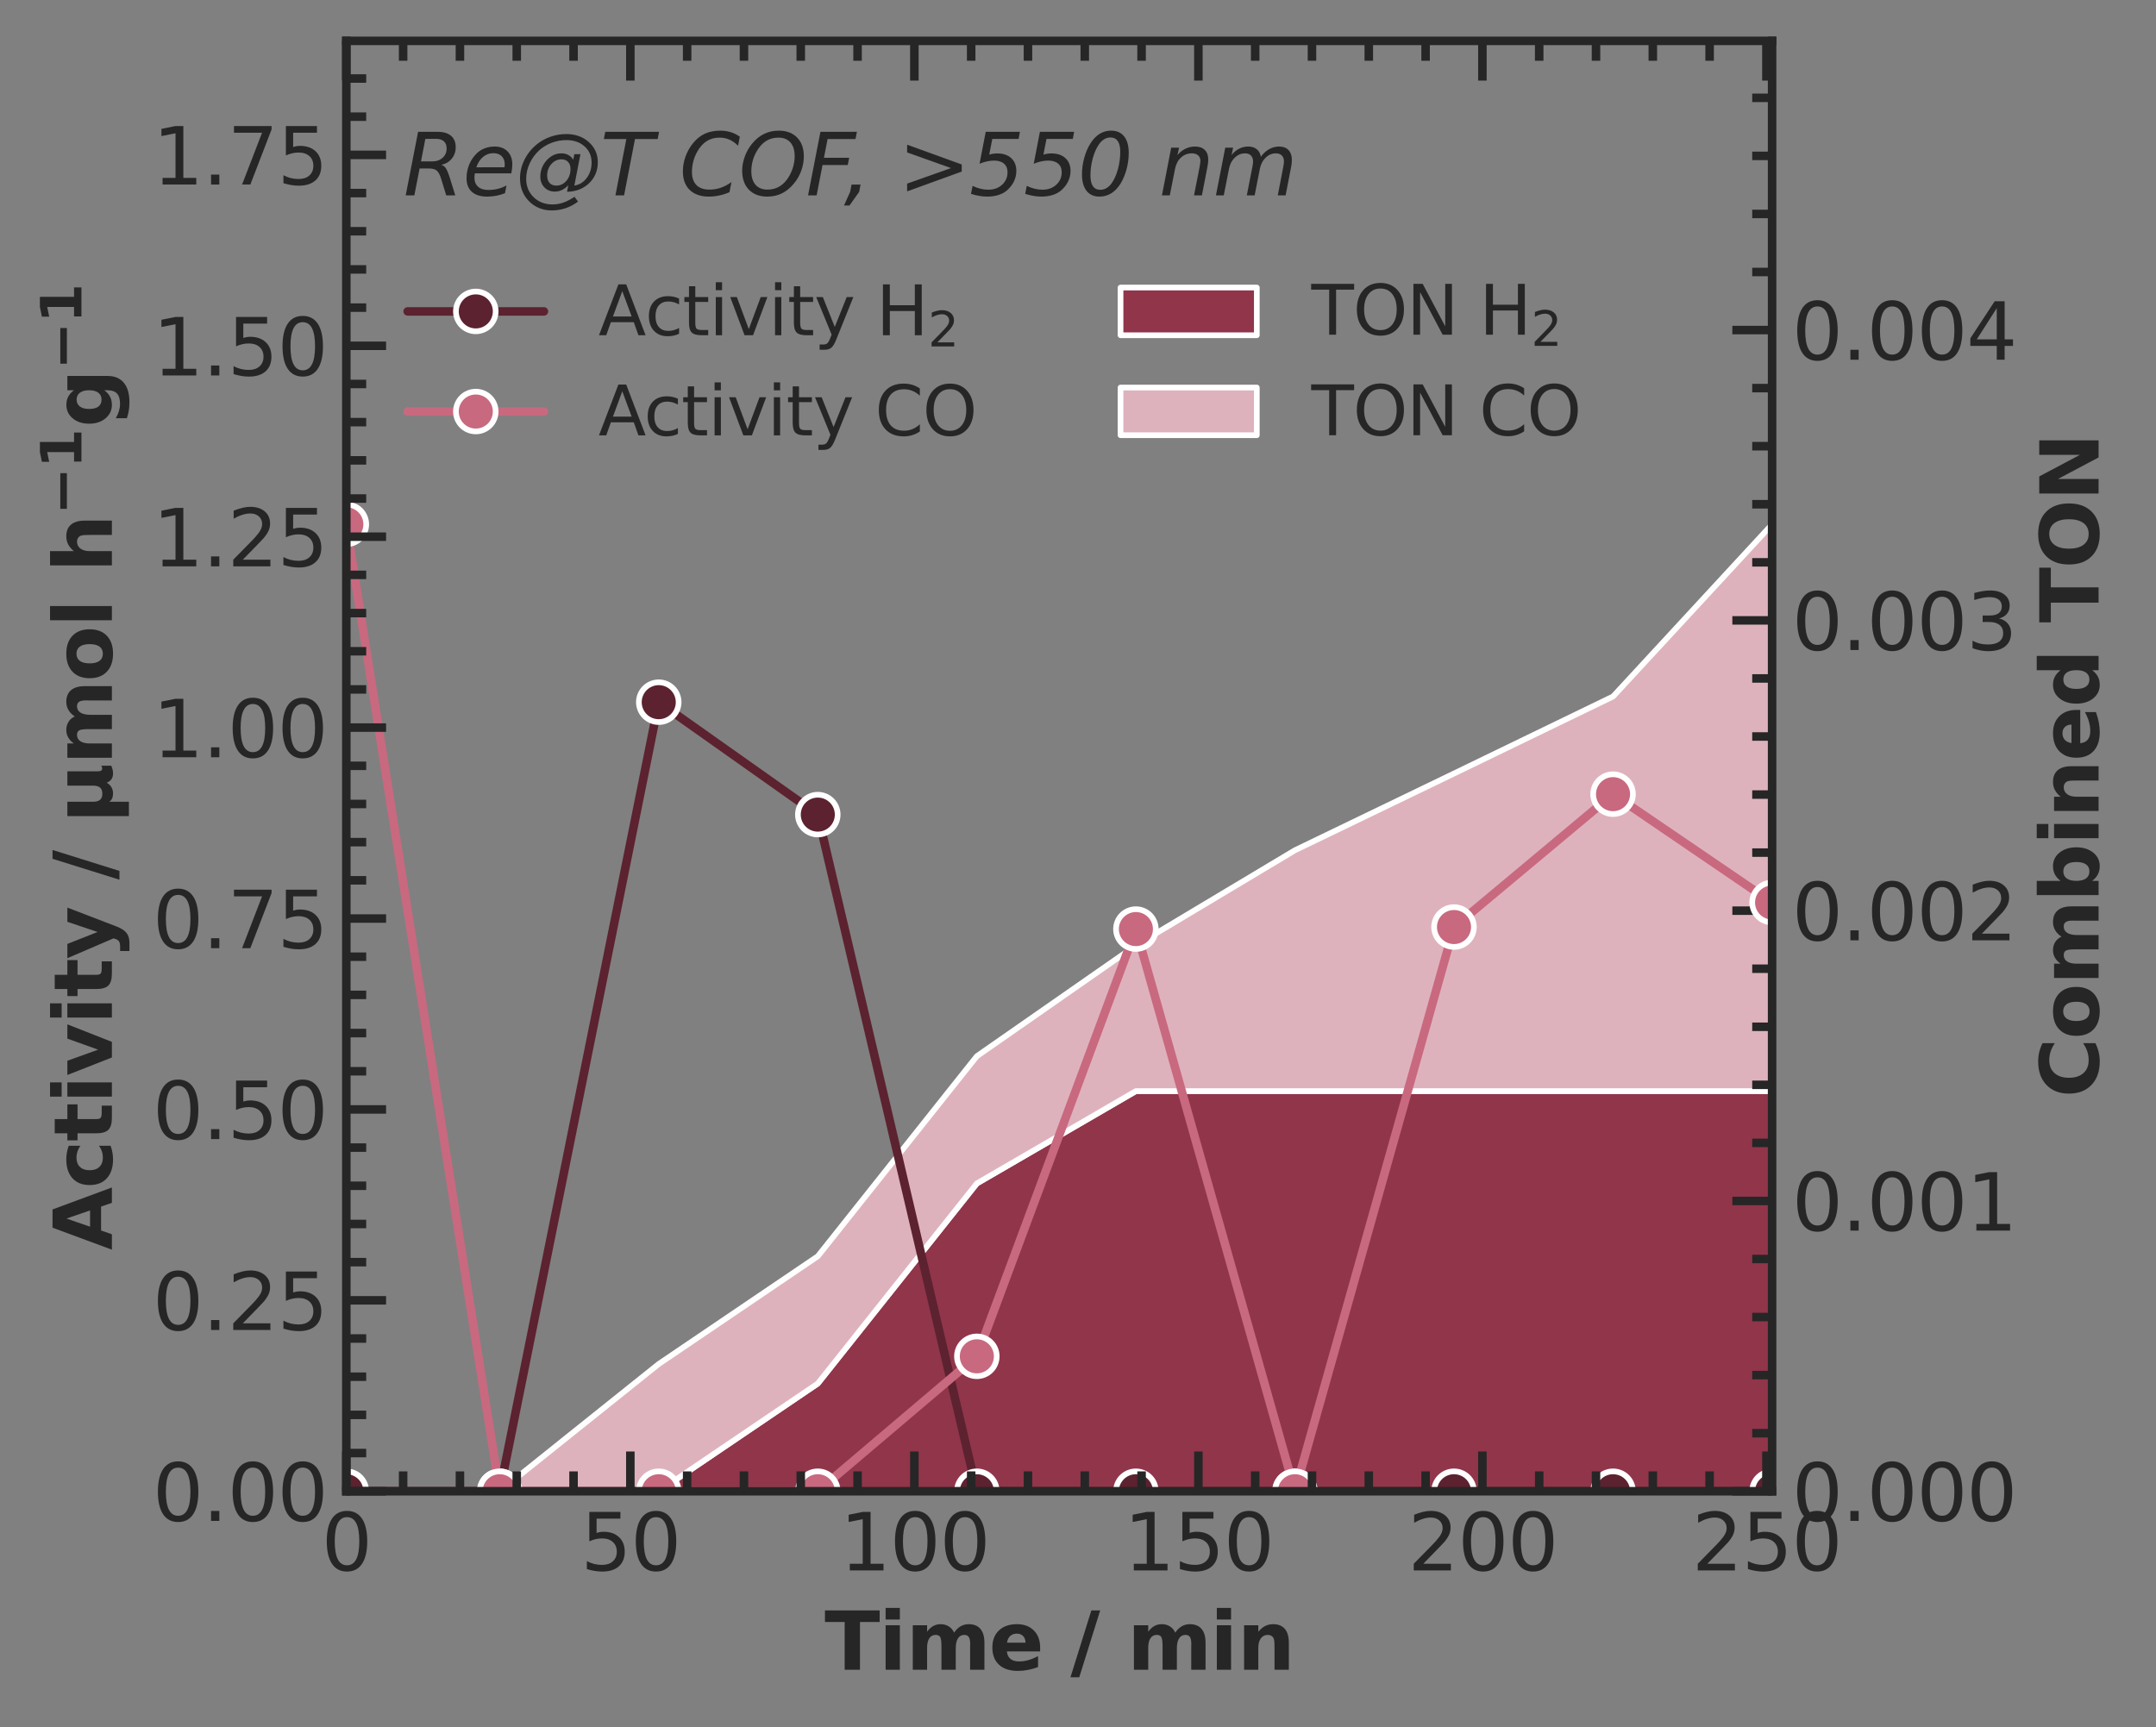 <?xml version="1.0" encoding="utf-8" standalone="no"?>
<!DOCTYPE svg PUBLIC "-//W3C//DTD SVG 1.1//EN"
  "http://www.w3.org/Graphics/SVG/1.1/DTD/svg11.dtd">
<svg xmlns:xlink="http://www.w3.org/1999/xlink" width="379.708pt" height="304.249pt" viewBox="0 0 379.708 304.249" xmlns="http://www.w3.org/2000/svg" version="1.1">
 <rect x="0" y="0" width="379.708" height="304.249" fill="#808080" stroke="none"/>
 <defs>
  <style type="text/css">*{stroke-linejoin: round; stroke-linecap: butt}</style>
 </defs>
 <g id="figure_1">
  <g id="patch_1">
   <path d="M 0 304.249 
L 379.708 304.249 
L 379.708 0 
L 0 0 
L 0 304.249 
z
" style="fill: none"/>
  </g>
  <g id="axes_1">
   <g id="PolyCollection_1">
    <defs>
     <path id="m5e1576dd8b" d="M 60.995 -41.557 
L 60.995 -41.557 
L 88.006 -41.557 
L 116.017 -41.557 
L 144.028 -41.557 
L 172.039 -41.557 
L 200.051 -41.557 
L 228.062 -41.557 
L 256.073 -41.557 
L 284.084 -41.557 
L 312.095 -41.557 
L 312.095 -112.045 
L 312.095 -112.045 
L 284.084 -112.045 
L 256.073 -112.045 
L 228.062 -112.045 
L 200.051 -112.045 
L 172.039 -95.775 
L 144.028 -60.531 
L 116.017 -41.557 
L 88.006 -41.557 
L 60.995 -41.557 
z
" style="stroke: #ffffff"/>
    </defs>
    <g clip-path="url(#p9d775daa18)">
     <use xlink:href="#m5e1576dd8b" x="0" y="304.249" style="fill: #91354b; stroke: #ffffff"/>
    </g>
   </g>
   <g id="PolyCollection_2">
    <defs>
     <path id="m0c3ef5914e" d="M 60.995 -41.557 
L 60.995 -41.557 
L 88.006 -41.557 
L 116.017 -41.557 
L 144.028 -60.531 
L 172.039 -95.775 
L 200.051 -112.045 
L 228.062 -112.045 
L 256.073 -112.045 
L 284.084 -112.045 
L 312.095 -112.045 
L 312.095 -211.885 
L 312.095 -211.885 
L 284.084 -181.556 
L 256.073 -167.989 
L 228.062 -154.472 
L 200.051 -137.71 
L 172.039 -118.195 
L 144.028 -82.951 
L 116.017 -63.977 
L 88.006 -41.557 
L 60.995 -41.557 
z
" style="stroke: #ffffff"/>
    </defs>
    <g clip-path="url(#p9d775daa18)">
     <use xlink:href="#m0c3ef5914e" x="0" y="304.249" style="fill: #deb2bc; stroke: #ffffff"/>
    </g>
   </g>
   <g id="matplotlib.axis_1">
    <g id="ytick_1">
     <g id="line2d_1">
      <defs>
       <path id="m4e12ee6614" d="M 0 0 
L -7 0 
" style="stroke: #262626; stroke-width: 1.5"/>
      </defs>
      <g>
       <use xlink:href="#m4e12ee6614" x="312.095" y="262.692" style="fill: #262626; stroke: #262626; stroke-width: 1.5"/>
      </g>
     </g>
     <g id="text_1">
      <!-- 0.000 -->
      <g style="fill: #262626" transform="translate(315.595 267.916) scale(0.138 -0.138)">
       <defs>
        <path id="DejaVuSans-30" d="M 2034 4250 
Q 1547 4250 1301 3770 
Q 1056 3291 1056 2328 
Q 1056 1369 1301 889 
Q 1547 409 2034 409 
Q 2525 409 2770 889 
Q 3016 1369 3016 2328 
Q 3016 3291 2770 3770 
Q 2525 4250 2034 4250 
z
M 2034 4750 
Q 2819 4750 3233 4129 
Q 3647 3509 3647 2328 
Q 3647 1150 3233 529 
Q 2819 -91 2034 -91 
Q 1250 -91 836 529 
Q 422 1150 422 2328 
Q 422 3509 836 4129 
Q 1250 4750 2034 4750 
z
" transform="scale(0.016)"/>
        <path id="DejaVuSans-2e" d="M 684 794 
L 1344 794 
L 1344 0 
L 684 0 
L 684 794 
z
" transform="scale(0.016)"/>
       </defs>
       <use xlink:href="#DejaVuSans-30"/>
       <use xlink:href="#DejaVuSans-2e" x="63.623"/>
       <use xlink:href="#DejaVuSans-30" x="95.41"/>
       <use xlink:href="#DejaVuSans-30" x="159.033"/>
       <use xlink:href="#DejaVuSans-30" x="222.656"/>
      </g>
     </g>
    </g>
    <g id="ytick_2">
     <g id="line2d_2">
      <g>
       <use xlink:href="#m4e12ee6614" x="312.095" y="211.555" style="fill: #262626; stroke: #262626; stroke-width: 1.5"/>
      </g>
     </g>
     <g id="text_2">
      <!-- 0.001 -->
      <g style="fill: #262626" transform="translate(315.595 216.779) scale(0.138 -0.138)">
       <defs>
        <path id="DejaVuSans-31" d="M 794 531 
L 1825 531 
L 1825 4091 
L 703 3866 
L 703 4441 
L 1819 4666 
L 2450 4666 
L 2450 531 
L 3481 531 
L 3481 0 
L 794 0 
L 794 531 
z
" transform="scale(0.016)"/>
       </defs>
       <use xlink:href="#DejaVuSans-30"/>
       <use xlink:href="#DejaVuSans-2e" x="63.623"/>
       <use xlink:href="#DejaVuSans-30" x="95.41"/>
       <use xlink:href="#DejaVuSans-30" x="159.033"/>
       <use xlink:href="#DejaVuSans-31" x="222.656"/>
      </g>
     </g>
    </g>
    <g id="ytick_3">
     <g id="line2d_3">
      <g>
       <use xlink:href="#m4e12ee6614" x="312.095" y="160.419" style="fill: #262626; stroke: #262626; stroke-width: 1.5"/>
      </g>
     </g>
     <g id="text_3">
      <!-- 0.002 -->
      <g style="fill: #262626" transform="translate(315.595 165.642) scale(0.138 -0.138)">
       <defs>
        <path id="DejaVuSans-32" d="M 1228 531 
L 3431 531 
L 3431 0 
L 469 0 
L 469 531 
Q 828 903 1448 1529 
Q 2069 2156 2228 2338 
Q 2531 2678 2651 2914 
Q 2772 3150 2772 3378 
Q 2772 3750 2511 3984 
Q 2250 4219 1831 4219 
Q 1534 4219 1204 4116 
Q 875 4013 500 3803 
L 500 4441 
Q 881 4594 1212 4672 
Q 1544 4750 1819 4750 
Q 2544 4750 2975 4387 
Q 3406 4025 3406 3419 
Q 3406 3131 3298 2873 
Q 3191 2616 2906 2266 
Q 2828 2175 2409 1742 
Q 1991 1309 1228 531 
z
" transform="scale(0.016)"/>
       </defs>
       <use xlink:href="#DejaVuSans-30"/>
       <use xlink:href="#DejaVuSans-2e" x="63.623"/>
       <use xlink:href="#DejaVuSans-30" x="95.41"/>
       <use xlink:href="#DejaVuSans-30" x="159.033"/>
       <use xlink:href="#DejaVuSans-32" x="222.656"/>
      </g>
     </g>
    </g>
    <g id="ytick_4">
     <g id="line2d_4">
      <g>
       <use xlink:href="#m4e12ee6614" x="312.095" y="109.282" style="fill: #262626; stroke: #262626; stroke-width: 1.5"/>
      </g>
     </g>
     <g id="text_4">
      <!-- 0.003 -->
      <g style="fill: #262626" transform="translate(315.595 114.506) scale(0.138 -0.138)">
       <defs>
        <path id="DejaVuSans-33" d="M 2597 2516 
Q 3050 2419 3304 2112 
Q 3559 1806 3559 1356 
Q 3559 666 3084 287 
Q 2609 -91 1734 -91 
Q 1441 -91 1130 -33 
Q 819 25 488 141 
L 488 750 
Q 750 597 1062 519 
Q 1375 441 1716 441 
Q 2309 441 2620 675 
Q 2931 909 2931 1356 
Q 2931 1769 2642 2001 
Q 2353 2234 1838 2234 
L 1294 2234 
L 1294 2753 
L 1863 2753 
Q 2328 2753 2575 2939 
Q 2822 3125 2822 3475 
Q 2822 3834 2567 4026 
Q 2313 4219 1838 4219 
Q 1578 4219 1281 4162 
Q 984 4106 628 3988 
L 628 4550 
Q 988 4650 1302 4700 
Q 1616 4750 1894 4750 
Q 2613 4750 3031 4423 
Q 3450 4097 3450 3541 
Q 3450 3153 3228 2886 
Q 3006 2619 2597 2516 
z
" transform="scale(0.016)"/>
       </defs>
       <use xlink:href="#DejaVuSans-30"/>
       <use xlink:href="#DejaVuSans-2e" x="63.623"/>
       <use xlink:href="#DejaVuSans-30" x="95.41"/>
       <use xlink:href="#DejaVuSans-30" x="159.033"/>
       <use xlink:href="#DejaVuSans-33" x="222.656"/>
      </g>
     </g>
    </g>
    <g id="ytick_5">
     <g id="line2d_5">
      <g>
       <use xlink:href="#m4e12ee6614" x="312.095" y="58.145" style="fill: #262626; stroke: #262626; stroke-width: 1.5"/>
      </g>
     </g>
     <g id="text_5">
      <!-- 0.004 -->
      <g style="fill: #262626" transform="translate(315.595 63.369) scale(0.138 -0.138)">
       <defs>
        <path id="DejaVuSans-34" d="M 2419 4116 
L 825 1625 
L 2419 1625 
L 2419 4116 
z
M 2253 4666 
L 3047 4666 
L 3047 1625 
L 3713 1625 
L 3713 1100 
L 3047 1100 
L 3047 0 
L 2419 0 
L 2419 1100 
L 313 1100 
L 313 1709 
L 2253 4666 
z
" transform="scale(0.016)"/>
       </defs>
       <use xlink:href="#DejaVuSans-30"/>
       <use xlink:href="#DejaVuSans-2e" x="63.623"/>
       <use xlink:href="#DejaVuSans-30" x="95.41"/>
       <use xlink:href="#DejaVuSans-30" x="159.033"/>
       <use xlink:href="#DejaVuSans-34" x="222.656"/>
      </g>
     </g>
    </g>
    <g id="ytick_6">
     <g id="line2d_6">
      <defs>
       <path id="mf3fe309f39" d="M 0 0 
L -3.5 0 
" style="stroke: #262626; stroke-width: 1.5"/>
      </defs>
      <g>
       <use xlink:href="#mf3fe309f39" x="312.095" y="252.465" style="fill: #262626; stroke: #262626; stroke-width: 1.5"/>
      </g>
     </g>
    </g>
    <g id="ytick_7">
     <g id="line2d_7">
      <g>
       <use xlink:href="#mf3fe309f39" x="312.095" y="242.237" style="fill: #262626; stroke: #262626; stroke-width: 1.5"/>
      </g>
     </g>
    </g>
    <g id="ytick_8">
     <g id="line2d_8">
      <g>
       <use xlink:href="#mf3fe309f39" x="312.095" y="232.01" style="fill: #262626; stroke: #262626; stroke-width: 1.5"/>
      </g>
     </g>
    </g>
    <g id="ytick_9">
     <g id="line2d_9">
      <g>
       <use xlink:href="#mf3fe309f39" x="312.095" y="221.783" style="fill: #262626; stroke: #262626; stroke-width: 1.5"/>
      </g>
     </g>
    </g>
    <g id="ytick_10">
     <g id="line2d_10">
      <g>
       <use xlink:href="#mf3fe309f39" x="312.095" y="201.328" style="fill: #262626; stroke: #262626; stroke-width: 1.5"/>
      </g>
     </g>
    </g>
    <g id="ytick_11">
     <g id="line2d_11">
      <g>
       <use xlink:href="#mf3fe309f39" x="312.095" y="191.101" style="fill: #262626; stroke: #262626; stroke-width: 1.5"/>
      </g>
     </g>
    </g>
    <g id="ytick_12">
     <g id="line2d_12">
      <g>
       <use xlink:href="#mf3fe309f39" x="312.095" y="180.873" style="fill: #262626; stroke: #262626; stroke-width: 1.5"/>
      </g>
     </g>
    </g>
    <g id="ytick_13">
     <g id="line2d_13">
      <g>
       <use xlink:href="#mf3fe309f39" x="312.095" y="170.646" style="fill: #262626; stroke: #262626; stroke-width: 1.5"/>
      </g>
     </g>
    </g>
    <g id="ytick_14">
     <g id="line2d_14">
      <g>
       <use xlink:href="#mf3fe309f39" x="312.095" y="150.191" style="fill: #262626; stroke: #262626; stroke-width: 1.5"/>
      </g>
     </g>
    </g>
    <g id="ytick_15">
     <g id="line2d_15">
      <g>
       <use xlink:href="#mf3fe309f39" x="312.095" y="139.964" style="fill: #262626; stroke: #262626; stroke-width: 1.5"/>
      </g>
     </g>
    </g>
    <g id="ytick_16">
     <g id="line2d_16">
      <g>
       <use xlink:href="#mf3fe309f39" x="312.095" y="129.736" style="fill: #262626; stroke: #262626; stroke-width: 1.5"/>
      </g>
     </g>
    </g>
    <g id="ytick_17">
     <g id="line2d_17">
      <g>
       <use xlink:href="#mf3fe309f39" x="312.095" y="119.509" style="fill: #262626; stroke: #262626; stroke-width: 1.5"/>
      </g>
     </g>
    </g>
    <g id="ytick_18">
     <g id="line2d_18">
      <g>
       <use xlink:href="#mf3fe309f39" x="312.095" y="99.054" style="fill: #262626; stroke: #262626; stroke-width: 1.5"/>
      </g>
     </g>
    </g>
    <g id="ytick_19">
     <g id="line2d_19">
      <g>
       <use xlink:href="#mf3fe309f39" x="312.095" y="88.827" style="fill: #262626; stroke: #262626; stroke-width: 1.5"/>
      </g>
     </g>
    </g>
    <g id="ytick_20">
     <g id="line2d_20">
      <g>
       <use xlink:href="#mf3fe309f39" x="312.095" y="78.6" style="fill: #262626; stroke: #262626; stroke-width: 1.5"/>
      </g>
     </g>
    </g>
    <g id="ytick_21">
     <g id="line2d_21">
      <g>
       <use xlink:href="#mf3fe309f39" x="312.095" y="68.372" style="fill: #262626; stroke: #262626; stroke-width: 1.5"/>
      </g>
     </g>
    </g>
    <g id="ytick_22">
     <g id="line2d_22">
      <g>
       <use xlink:href="#mf3fe309f39" x="312.095" y="47.918" style="fill: #262626; stroke: #262626; stroke-width: 1.5"/>
      </g>
     </g>
    </g>
    <g id="ytick_23">
     <g id="line2d_23">
      <g>
       <use xlink:href="#mf3fe309f39" x="312.095" y="37.69" style="fill: #262626; stroke: #262626; stroke-width: 1.5"/>
      </g>
     </g>
    </g>
    <g id="ytick_24">
     <g id="line2d_24">
      <g>
       <use xlink:href="#mf3fe309f39" x="312.095" y="27.463" style="fill: #262626; stroke: #262626; stroke-width: 1.5"/>
      </g>
     </g>
    </g>
    <g id="ytick_25">
     <g id="line2d_25">
      <g>
       <use xlink:href="#mf3fe309f39" x="312.095" y="17.236" style="fill: #262626; stroke: #262626; stroke-width: 1.5"/>
      </g>
     </g>
    </g>
    <g id="text_6">
     <!-- Combined TON -->
     <g style="fill: #262626" transform="translate(369.597 193.36) rotate(-90) scale(0.14 -0.14)">
      <defs>
       <path id="DejaVuSans-Bold-43" d="M 4288 256 
Q 3956 84 3597 -3 
Q 3238 -91 2847 -91 
Q 1681 -91 1000 561 
Q 319 1213 319 2328 
Q 319 3447 1000 4098 
Q 1681 4750 2847 4750 
Q 3238 4750 3597 4662 
Q 3956 4575 4288 4403 
L 4288 3438 
Q 3953 3666 3628 3772 
Q 3303 3878 2944 3878 
Q 2300 3878 1931 3465 
Q 1563 3053 1563 2328 
Q 1563 1606 1931 1193 
Q 2300 781 2944 781 
Q 3303 781 3628 887 
Q 3953 994 4288 1222 
L 4288 256 
z
" transform="scale(0.016)"/>
       <path id="DejaVuSans-Bold-6f" d="M 2203 2784 
Q 1831 2784 1636 2517 
Q 1441 2250 1441 1747 
Q 1441 1244 1636 976 
Q 1831 709 2203 709 
Q 2569 709 2762 976 
Q 2956 1244 2956 1747 
Q 2956 2250 2762 2517 
Q 2569 2784 2203 2784 
z
M 2203 3584 
Q 3106 3584 3614 3096 
Q 4122 2609 4122 1747 
Q 4122 884 3614 396 
Q 3106 -91 2203 -91 
Q 1297 -91 786 396 
Q 275 884 275 1747 
Q 275 2609 786 3096 
Q 1297 3584 2203 3584 
z
" transform="scale(0.016)"/>
       <path id="DejaVuSans-Bold-6d" d="M 3781 2919 
Q 3994 3244 4286 3414 
Q 4578 3584 4928 3584 
Q 5531 3584 5847 3212 
Q 6163 2841 6163 2131 
L 6163 0 
L 5038 0 
L 5038 1825 
Q 5041 1866 5042 1909 
Q 5044 1953 5044 2034 
Q 5044 2406 4934 2573 
Q 4825 2741 4581 2741 
Q 4263 2741 4089 2478 
Q 3916 2216 3909 1719 
L 3909 0 
L 2784 0 
L 2784 1825 
Q 2784 2406 2684 2573 
Q 2584 2741 2328 2741 
Q 2006 2741 1831 2477 
Q 1656 2213 1656 1722 
L 1656 0 
L 531 0 
L 531 3500 
L 1656 3500 
L 1656 2988 
Q 1863 3284 2130 3434 
Q 2397 3584 2719 3584 
Q 3081 3584 3359 3409 
Q 3638 3234 3781 2919 
z
" transform="scale(0.016)"/>
       <path id="DejaVuSans-Bold-62" d="M 2400 722 
Q 2759 722 2948 984 
Q 3138 1247 3138 1747 
Q 3138 2247 2948 2509 
Q 2759 2772 2400 2772 
Q 2041 2772 1848 2508 
Q 1656 2244 1656 1747 
Q 1656 1250 1848 986 
Q 2041 722 2400 722 
z
M 1656 2988 
Q 1888 3294 2169 3439 
Q 2450 3584 2816 3584 
Q 3463 3584 3878 3070 
Q 4294 2556 4294 1747 
Q 4294 938 3878 423 
Q 3463 -91 2816 -91 
Q 2450 -91 2169 54 
Q 1888 200 1656 506 
L 1656 0 
L 538 0 
L 538 4863 
L 1656 4863 
L 1656 2988 
z
" transform="scale(0.016)"/>
       <path id="DejaVuSans-Bold-69" d="M 538 3500 
L 1656 3500 
L 1656 0 
L 538 0 
L 538 3500 
z
M 538 4863 
L 1656 4863 
L 1656 3950 
L 538 3950 
L 538 4863 
z
" transform="scale(0.016)"/>
       <path id="DejaVuSans-Bold-6e" d="M 4056 2131 
L 4056 0 
L 2931 0 
L 2931 347 
L 2931 1631 
Q 2931 2084 2911 2256 
Q 2891 2428 2841 2509 
Q 2775 2619 2662 2680 
Q 2550 2741 2406 2741 
Q 2056 2741 1856 2470 
Q 1656 2200 1656 1722 
L 1656 0 
L 538 0 
L 538 3500 
L 1656 3500 
L 1656 2988 
Q 1909 3294 2193 3439 
Q 2478 3584 2822 3584 
Q 3428 3584 3742 3212 
Q 4056 2841 4056 2131 
z
" transform="scale(0.016)"/>
       <path id="DejaVuSans-Bold-65" d="M 4031 1759 
L 4031 1441 
L 1416 1441 
Q 1456 1047 1700 850 
Q 1944 653 2381 653 
Q 2734 653 3104 758 
Q 3475 863 3866 1075 
L 3866 213 
Q 3469 63 3072 -14 
Q 2675 -91 2278 -91 
Q 1328 -91 801 392 
Q 275 875 275 1747 
Q 275 2603 792 3093 
Q 1309 3584 2216 3584 
Q 3041 3584 3536 3087 
Q 4031 2591 4031 1759 
z
M 2881 2131 
Q 2881 2450 2695 2645 
Q 2509 2841 2209 2841 
Q 1884 2841 1681 2658 
Q 1478 2475 1428 2131 
L 2881 2131 
z
" transform="scale(0.016)"/>
       <path id="DejaVuSans-Bold-64" d="M 2919 2988 
L 2919 4863 
L 4044 4863 
L 4044 0 
L 2919 0 
L 2919 506 
Q 2688 197 2409 53 
Q 2131 -91 1766 -91 
Q 1119 -91 703 423 
Q 288 938 288 1747 
Q 288 2556 703 3070 
Q 1119 3584 1766 3584 
Q 2128 3584 2408 3439 
Q 2688 3294 2919 2988 
z
M 2181 722 
Q 2541 722 2730 984 
Q 2919 1247 2919 1747 
Q 2919 2247 2730 2509 
Q 2541 2772 2181 2772 
Q 1825 2772 1636 2509 
Q 1447 2247 1447 1747 
Q 1447 1247 1636 984 
Q 1825 722 2181 722 
z
" transform="scale(0.016)"/>
       <path id="DejaVuSans-Bold-20" transform="scale(0.016)"/>
       <path id="DejaVuSans-Bold-54" d="M 31 4666 
L 4331 4666 
L 4331 3756 
L 2784 3756 
L 2784 0 
L 1581 0 
L 1581 3756 
L 31 3756 
L 31 4666 
z
" transform="scale(0.016)"/>
       <path id="DejaVuSans-Bold-4f" d="M 2719 3878 
Q 2169 3878 1866 3472 
Q 1563 3066 1563 2328 
Q 1563 1594 1866 1187 
Q 2169 781 2719 781 
Q 3272 781 3575 1187 
Q 3878 1594 3878 2328 
Q 3878 3066 3575 3472 
Q 3272 3878 2719 3878 
z
M 2719 4750 
Q 3844 4750 4481 4106 
Q 5119 3463 5119 2328 
Q 5119 1197 4481 553 
Q 3844 -91 2719 -91 
Q 1597 -91 958 553 
Q 319 1197 319 2328 
Q 319 3463 958 4106 
Q 1597 4750 2719 4750 
z
" transform="scale(0.016)"/>
       <path id="DejaVuSans-Bold-4e" d="M 588 4666 
L 1931 4666 
L 3628 1466 
L 3628 4666 
L 4769 4666 
L 4769 0 
L 3425 0 
L 1728 3200 
L 1728 0 
L 588 0 
L 588 4666 
z
" transform="scale(0.016)"/>
      </defs>
      <use xlink:href="#DejaVuSans-Bold-43"/>
      <use xlink:href="#DejaVuSans-Bold-6f" x="73.389"/>
      <use xlink:href="#DejaVuSans-Bold-6d" x="142.09"/>
      <use xlink:href="#DejaVuSans-Bold-62" x="246.289"/>
      <use xlink:href="#DejaVuSans-Bold-69" x="317.871"/>
      <use xlink:href="#DejaVuSans-Bold-6e" x="352.148"/>
      <use xlink:href="#DejaVuSans-Bold-65" x="423.34"/>
      <use xlink:href="#DejaVuSans-Bold-64" x="491.162"/>
      <use xlink:href="#DejaVuSans-Bold-20" x="562.744"/>
      <use xlink:href="#DejaVuSans-Bold-54" x="597.559"/>
      <use xlink:href="#DejaVuSans-Bold-4f" x="665.771"/>
      <use xlink:href="#DejaVuSans-Bold-4e" x="750.781"/>
     </g>
    </g>
   </g>
   <g id="patch_2">
    <path d="M 60.995 262.692 
L 60.995 7.2 
" style="fill: none; stroke: #262626; stroke-width: 1.25; stroke-linejoin: miter; stroke-linecap: square"/>
   </g>
   <g id="patch_3">
    <path d="M 312.095 262.692 
L 312.095 7.2 
" style="fill: none; stroke: #262626; stroke-width: 1.25; stroke-linejoin: miter; stroke-linecap: square"/>
   </g>
   <g id="patch_4">
    <path d="M 60.995 262.692 
L 312.095 262.692 
" style="fill: none; stroke: #262626; stroke-width: 1.25; stroke-linejoin: miter; stroke-linecap: square"/>
   </g>
   <g id="patch_5">
    <path d="M 60.995 7.2 
L 312.095 7.2 
" style="fill: none; stroke: #262626; stroke-width: 1.25; stroke-linejoin: miter; stroke-linecap: square"/>
   </g>
   <g id="text_7">
    <!-- Re@T COF, &gt;550 nm -->
    <g style="fill: #262626" transform="translate(71.039 34.414) scale(0.15 -0.15)">
     <defs>
      <path id="DejaVuSans-Oblique-52" d="M 1613 4147 
L 1294 2491 
L 2106 2491 
Q 2584 2491 2879 2755 
Q 3175 3019 3175 3444 
Q 3175 3784 2976 3965 
Q 2778 4147 2406 4147 
L 1613 4147 
z
M 2772 2241 
Q 2972 2194 3105 2009 
Q 3238 1825 3413 1275 
L 3809 0 
L 3144 0 
L 2778 1197 
Q 2638 1659 2453 1815 
Q 2269 1972 1888 1972 
L 1191 1972 
L 806 0 
L 172 0 
L 1081 4666 
L 2503 4666 
Q 3150 4666 3495 4373 
Q 3841 4081 3841 3531 
Q 3841 3044 3547 2687 
Q 3253 2331 2772 2241 
z
" transform="scale(0.016)"/>
      <path id="DejaVuSans-Oblique-65" d="M 3078 2063 
Q 3088 2113 3092 2166 
Q 3097 2219 3097 2272 
Q 3097 2653 2873 2875 
Q 2650 3097 2266 3097 
Q 1838 3097 1509 2826 
Q 1181 2556 1013 2059 
L 3078 2063 
z
M 3578 1613 
L 903 1613 
Q 884 1494 878 1425 
Q 872 1356 872 1306 
Q 872 872 1139 634 
Q 1406 397 1894 397 
Q 2269 397 2603 481 
Q 2938 566 3225 728 
L 3116 159 
Q 2806 34 2476 -28 
Q 2147 -91 1806 -91 
Q 1078 -91 686 257 
Q 294 606 294 1247 
Q 294 1794 489 2264 
Q 684 2734 1063 3103 
Q 1306 3334 1642 3459 
Q 1978 3584 2356 3584 
Q 2950 3584 3301 3228 
Q 3653 2872 3653 2272 
Q 3653 2128 3634 1964 
Q 3616 1800 3578 1613 
z
" transform="scale(0.016)"/>
      <path id="DejaVuSans-Oblique-40" d="M 3916 744 
Q 3700 513 3448 394 
Q 3197 275 2925 275 
Q 2466 275 2164 584 
Q 1863 894 1863 1369 
Q 1863 2056 2327 2570 
Q 2791 3084 3413 3084 
Q 3700 3084 3926 2959 
Q 4153 2834 4275 2613 
L 4359 3022 
L 4806 3022 
L 4359 716 
Q 4913 803 5269 1278 
Q 5625 1753 5625 2406 
Q 5625 3134 5109 3595 
Q 4594 4056 3775 4056 
Q 3219 4056 2700 3861 
Q 2181 3666 1784 3309 
Q 1331 2891 1078 2341 
Q 825 1791 825 1216 
Q 825 400 1370 -133 
Q 1916 -666 2759 -666 
Q 3163 -666 3553 -530 
Q 3944 -394 4372 -103 
L 4628 -459 
Q 4206 -778 3717 -942 
Q 3228 -1106 2713 -1106 
Q 1706 -1106 1039 -437 
Q 372 231 372 1253 
Q 372 1956 698 2614 
Q 1025 3272 1613 3750 
Q 2047 4106 2609 4303 
Q 3172 4500 3763 4500 
Q 4766 4500 5423 3909 
Q 6081 3319 6081 2431 
Q 6081 1509 5445 895 
Q 4809 281 3822 263 
L 3916 744 
z
M 3419 2644 
Q 2978 2644 2670 2295 
Q 2363 1947 2363 1459 
Q 2363 1109 2541 912 
Q 2719 716 3034 716 
Q 3478 716 3778 1072 
Q 4078 1428 4078 1947 
Q 4078 2266 3898 2455 
Q 3719 2644 3419 2644 
z
" transform="scale(0.016)"/>
      <path id="DejaVuSans-Oblique-54" d="M 378 4666 
L 4325 4666 
L 4225 4134 
L 2559 4134 
L 1759 0 
L 1125 0 
L 1925 4134 
L 275 4134 
L 378 4666 
z
" transform="scale(0.016)"/>
      <path id="DejaVuSans-Oblique-20" transform="scale(0.016)"/>
      <path id="DejaVuSans-Oblique-43" d="M 4447 4306 
L 4319 3641 
Q 4019 3944 3683 4091 
Q 3347 4238 2956 4238 
Q 2422 4238 2017 3981 
Q 1613 3725 1319 3200 
Q 1131 2863 1032 2486 
Q 934 2109 934 1728 
Q 934 1091 1264 756 
Q 1594 422 2222 422 
Q 2656 422 3056 561 
Q 3456 700 3834 978 
L 3688 231 
Q 3316 72 2936 -9 
Q 2556 -91 2175 -91 
Q 1278 -91 773 396 
Q 269 884 269 1753 
Q 269 2309 461 2846 
Q 653 3384 1013 3828 
Q 1394 4300 1883 4525 
Q 2372 4750 3022 4750 
Q 3422 4750 3780 4639 
Q 4138 4528 4447 4306 
z
" transform="scale(0.016)"/>
      <path id="DejaVuSans-Oblique-4f" d="M 2919 4238 
Q 2400 4238 2003 3986 
Q 1606 3734 1313 3219 
Q 1125 2891 1026 2522 
Q 928 2153 928 1778 
Q 928 1128 1239 775 
Q 1550 422 2119 422 
Q 2631 422 3032 676 
Q 3434 931 3719 1434 
Q 3909 1772 4009 2142 
Q 4109 2513 4109 2881 
Q 4109 3528 3796 3883 
Q 3484 4238 2919 4238 
z
M 2100 -91 
Q 1241 -91 748 418 
Q 256 928 256 1813 
Q 256 2319 448 2847 
Q 641 3375 978 3788 
Q 1375 4272 1862 4511 
Q 2350 4750 2938 4750 
Q 3794 4750 4287 4245 
Q 4781 3741 4781 2869 
Q 4781 2331 4593 1812 
Q 4406 1294 4056 872 
Q 3656 384 3173 146 
Q 2691 -91 2100 -91 
z
" transform="scale(0.016)"/>
      <path id="DejaVuSans-Oblique-46" d="M 1081 4666 
L 3756 4666 
L 3653 4134 
L 1606 4134 
L 1338 2759 
L 3188 2759 
L 3084 2228 
L 1234 2228 
L 800 0 
L 172 0 
L 1081 4666 
z
" transform="scale(0.016)"/>
      <path id="DejaVuSans-Oblique-2c" d="M 575 794 
L 1234 794 
L 1131 256 
L 422 -744 
L 19 -744 
L 469 256 
L 575 794 
z
" transform="scale(0.016)"/>
      <path id="DejaVuSans-Oblique-3e" d="M 678 3150 
L 678 3719 
L 4684 2266 
L 4684 1747 
L 678 294 
L 678 863 
L 3897 2003 
L 678 3150 
z
" transform="scale(0.016)"/>
      <path id="DejaVuSans-Oblique-35" d="M 3719 4666 
L 3622 4141 
L 1691 4141 
L 1466 2988 
Q 1609 3034 1757 3056 
Q 1906 3078 2059 3078 
Q 2706 3078 3081 2731 
Q 3456 2384 3456 1791 
Q 3456 1375 3264 994 
Q 3072 613 2719 325 
Q 2469 125 2108 17 
Q 1747 -91 1319 -91 
Q 1038 -91 744 -41 
Q 450 9 128 109 
L 244 697 
Q 531 556 820 486 
Q 1109 416 1403 416 
Q 2013 416 2411 781 
Q 2809 1147 2809 1697 
Q 2809 2103 2548 2328 
Q 2288 2553 1819 2553 
Q 1572 2553 1305 2495 
Q 1038 2438 756 2322 
L 1209 4666 
L 3719 4666 
z
" transform="scale(0.016)"/>
      <path id="DejaVuSans-Oblique-30" d="M 2444 4750 
Q 3078 4750 3414 4328 
Q 3750 3906 3750 3116 
Q 3750 2516 3592 1923 
Q 3434 1331 3150 863 
Q 2859 394 2467 151 
Q 2075 -91 1600 -91 
Q 988 -91 653 334 
Q 319 759 319 1544 
Q 319 2138 480 2733 
Q 641 3328 928 3794 
Q 1216 4263 1602 4506 
Q 1988 4750 2444 4750 
z
M 2406 4250 
Q 2169 4250 1955 4123 
Q 1741 3997 1569 3750 
Q 1281 3338 1111 2720 
Q 941 2103 941 1453 
Q 941 938 1123 673 
Q 1306 409 1663 409 
Q 1913 409 2125 536 
Q 2338 663 2509 909 
Q 2794 1319 2961 1936 
Q 3128 2553 3128 3206 
Q 3128 3722 2945 3986 
Q 2763 4250 2406 4250 
z
" transform="scale(0.016)"/>
      <path id="DejaVuSans-Oblique-6e" d="M 3566 2113 
L 3156 0 
L 2578 0 
L 2988 2091 
Q 3016 2238 3031 2350 
Q 3047 2463 3047 2528 
Q 3047 2791 2881 2937 
Q 2716 3084 2419 3084 
Q 1956 3084 1622 2776 
Q 1288 2469 1184 1941 
L 800 0 
L 225 0 
L 903 3500 
L 1478 3500 
L 1363 2950 
Q 1603 3253 1940 3418 
Q 2278 3584 2650 3584 
Q 3113 3584 3367 3334 
Q 3622 3084 3622 2631 
Q 3622 2519 3608 2391 
Q 3594 2263 3566 2113 
z
" transform="scale(0.016)"/>
      <path id="DejaVuSans-Oblique-6d" d="M 5747 2113 
L 5338 0 
L 4763 0 
L 5166 2094 
Q 5191 2228 5203 2325 
Q 5216 2422 5216 2491 
Q 5216 2772 5059 2928 
Q 4903 3084 4622 3084 
Q 4203 3084 3875 2770 
Q 3547 2456 3450 1953 
L 3066 0 
L 2491 0 
L 2900 2094 
Q 2925 2209 2937 2307 
Q 2950 2406 2950 2484 
Q 2950 2769 2794 2926 
Q 2638 3084 2363 3084 
Q 1938 3084 1609 2770 
Q 1281 2456 1184 1953 
L 800 0 
L 225 0 
L 909 3500 
L 1484 3500 
L 1375 2956 
Q 1609 3263 1923 3423 
Q 2238 3584 2597 3584 
Q 2978 3584 3223 3384 
Q 3469 3184 3519 2828 
Q 3781 3197 4126 3390 
Q 4472 3584 4856 3584 
Q 5306 3584 5551 3325 
Q 5797 3066 5797 2591 
Q 5797 2488 5784 2364 
Q 5772 2241 5747 2113 
z
" transform="scale(0.016)"/>
     </defs>
     <use xlink:href="#DejaVuSans-Oblique-52"/>
     <use xlink:href="#DejaVuSans-Oblique-65" x="69.482"/>
     <use xlink:href="#DejaVuSans-Oblique-40" x="131.006"/>
     <use xlink:href="#DejaVuSans-Oblique-54" x="231.006"/>
     <use xlink:href="#DejaVuSans-Oblique-20" x="292.09"/>
     <use xlink:href="#DejaVuSans-Oblique-43" x="323.877"/>
     <use xlink:href="#DejaVuSans-Oblique-4f" x="393.701"/>
     <use xlink:href="#DejaVuSans-Oblique-46" x="472.412"/>
     <use xlink:href="#DejaVuSans-Oblique-2c" x="517.057"/>
     <use xlink:href="#DejaVuSans-Oblique-20" x="548.844"/>
     <use xlink:href="#DejaVuSans-Oblique-3e" x="580.631"/>
     <use xlink:href="#DejaVuSans-Oblique-35" x="664.42"/>
     <use xlink:href="#DejaVuSans-Oblique-35" x="728.043"/>
     <use xlink:href="#DejaVuSans-Oblique-30" x="791.666"/>
     <use xlink:href="#DejaVuSans-Oblique-20" x="855.289"/>
     <use xlink:href="#DejaVuSans-Oblique-6e" x="887.076"/>
     <use xlink:href="#DejaVuSans-Oblique-6d" x="950.455"/>
    </g>
   </g>
   <g id="legend_1">
    <g id="patch_6">
     <path d="M 197.345 59.055 
L 221.345 59.055 
L 221.345 50.655 
L 197.345 50.655 
z
" style="fill: #91354b; stroke: #ffffff; stroke-linejoin: miter"/>
    </g>
    <g id="text_8">
     <!-- TON H$_2$ -->
     <g style="fill: #262626" transform="translate(230.945 59.055) scale(0.12 -0.12)">
      <defs>
       <path id="DejaVuSans-54" d="M -19 4666 
L 3928 4666 
L 3928 4134 
L 2272 4134 
L 2272 0 
L 1638 0 
L 1638 4134 
L -19 4134 
L -19 4666 
z
" transform="scale(0.016)"/>
       <path id="DejaVuSans-4f" d="M 2522 4238 
Q 1834 4238 1429 3725 
Q 1025 3213 1025 2328 
Q 1025 1447 1429 934 
Q 1834 422 2522 422 
Q 3209 422 3611 934 
Q 4013 1447 4013 2328 
Q 4013 3213 3611 3725 
Q 3209 4238 2522 4238 
z
M 2522 4750 
Q 3503 4750 4090 4092 
Q 4678 3434 4678 2328 
Q 4678 1225 4090 567 
Q 3503 -91 2522 -91 
Q 1538 -91 948 565 
Q 359 1222 359 2328 
Q 359 3434 948 4092 
Q 1538 4750 2522 4750 
z
" transform="scale(0.016)"/>
       <path id="DejaVuSans-4e" d="M 628 4666 
L 1478 4666 
L 3547 763 
L 3547 4666 
L 4159 4666 
L 4159 0 
L 3309 0 
L 1241 3903 
L 1241 0 
L 628 0 
L 628 4666 
z
" transform="scale(0.016)"/>
       <path id="DejaVuSans-20" transform="scale(0.016)"/>
       <path id="DejaVuSans-48" d="M 628 4666 
L 1259 4666 
L 1259 2753 
L 3553 2753 
L 3553 4666 
L 4184 4666 
L 4184 0 
L 3553 0 
L 3553 2222 
L 1259 2222 
L 1259 0 
L 628 0 
L 628 4666 
z
" transform="scale(0.016)"/>
      </defs>
      <use xlink:href="#DejaVuSans-54" transform="translate(0 0.781)"/>
      <use xlink:href="#DejaVuSans-4f" transform="translate(61.084 0.781)"/>
      <use xlink:href="#DejaVuSans-4e" transform="translate(139.795 0.781)"/>
      <use xlink:href="#DejaVuSans-20" transform="translate(214.6 0.781)"/>
      <use xlink:href="#DejaVuSans-48" transform="translate(246.387 0.781)"/>
      <use xlink:href="#DejaVuSans-32" transform="translate(322.539 -15.625) scale(0.7)"/>
     </g>
    </g>
    <g id="patch_7">
     <path d="M 197.345 76.668 
L 221.345 76.668 
L 221.345 68.268 
L 197.345 68.268 
z
" style="fill: #deb2bc; stroke: #ffffff; stroke-linejoin: miter"/>
    </g>
    <g id="text_9">
     <!-- TON CO -->
     <g style="fill: #262626" transform="translate(230.945 76.668) scale(0.12 -0.12)">
      <defs>
       <path id="DejaVuSans-43" d="M 4122 4306 
L 4122 3641 
Q 3803 3938 3442 4084 
Q 3081 4231 2675 4231 
Q 1875 4231 1450 3742 
Q 1025 3253 1025 2328 
Q 1025 1406 1450 917 
Q 1875 428 2675 428 
Q 3081 428 3442 575 
Q 3803 722 4122 1019 
L 4122 359 
Q 3791 134 3420 21 
Q 3050 -91 2638 -91 
Q 1578 -91 968 557 
Q 359 1206 359 2328 
Q 359 3453 968 4101 
Q 1578 4750 2638 4750 
Q 3056 4750 3426 4639 
Q 3797 4528 4122 4306 
z
" transform="scale(0.016)"/>
      </defs>
      <use xlink:href="#DejaVuSans-54"/>
      <use xlink:href="#DejaVuSans-4f" x="61.084"/>
      <use xlink:href="#DejaVuSans-4e" x="139.795"/>
      <use xlink:href="#DejaVuSans-20" x="214.6"/>
      <use xlink:href="#DejaVuSans-43" x="246.387"/>
      <use xlink:href="#DejaVuSans-4f" x="316.211"/>
     </g>
    </g>
   </g>
  </g>
  <g id="axes_2">
   <g id="patch_8">
    <path d="M 60.995 262.692 
L 312.095 262.692 
L 312.095 7.2 
L 60.995 7.2 
L 60.995 262.692 
z
" style="fill: none; opacity: 0"/>
   </g>
   <g id="line2d_26">
    <path d="M 60.995 262.692 
L 88.006 262.692 
L 116.017 123.693 
L 144.028 143.498 
L 172.039 262.692 
L 200.051 262.692 
L 228.062 262.692 
L 256.073 262.692 
L 284.084 262.692 
L 312.095 262.692 
" clip-path="url(#p9d775daa18)" style="fill: none; stroke: #5c2230; stroke-width: 1.5; stroke-linecap: round"/>
    <defs>
     <path id="m19d9df6804" d="M 0 3.5 
C 0.928 3.5 1.819 3.131 2.475 2.475 
C 3.131 1.819 3.5 0.928 3.5 0 
C 3.5 -0.928 3.131 -1.819 2.475 -2.475 
C 1.819 -3.131 0.928 -3.5 0 -3.5 
C -0.928 -3.5 -1.819 -3.131 -2.475 -2.475 
C -3.131 -1.819 -3.5 -0.928 -3.5 0 
C -3.5 0.928 -3.131 1.819 -2.475 2.475 
C -1.819 3.131 -0.928 3.5 0 3.5 
z
" style="stroke: #ffffff"/>
    </defs>
    <g clip-path="url(#p9d775daa18)">
     <use xlink:href="#m19d9df6804" x="60.995" y="262.692" style="fill: #5c2230; stroke: #ffffff"/>
     <use xlink:href="#m19d9df6804" x="88.006" y="262.692" style="fill: #5c2230; stroke: #ffffff"/>
     <use xlink:href="#m19d9df6804" x="116.017" y="123.693" style="fill: #5c2230; stroke: #ffffff"/>
     <use xlink:href="#m19d9df6804" x="144.028" y="143.498" style="fill: #5c2230; stroke: #ffffff"/>
     <use xlink:href="#m19d9df6804" x="172.039" y="262.692" style="fill: #5c2230; stroke: #ffffff"/>
     <use xlink:href="#m19d9df6804" x="200.051" y="262.692" style="fill: #5c2230; stroke: #ffffff"/>
     <use xlink:href="#m19d9df6804" x="228.062" y="262.692" style="fill: #5c2230; stroke: #ffffff"/>
     <use xlink:href="#m19d9df6804" x="256.073" y="262.692" style="fill: #5c2230; stroke: #ffffff"/>
     <use xlink:href="#m19d9df6804" x="284.084" y="262.692" style="fill: #5c2230; stroke: #ffffff"/>
     <use xlink:href="#m19d9df6804" x="312.095" y="262.692" style="fill: #5c2230; stroke: #ffffff"/>
    </g>
   </g>
   <g id="line2d_27">
    <path d="M 60.995 92.364 
L 88.006 262.692 
L 116.017 262.692 
L 144.028 262.692 
L 172.039 238.925 
L 200.051 163.664 
L 228.062 262.692 
L 256.073 163.304 
L 284.084 139.897 
L 312.095 158.983 
" clip-path="url(#p9d775daa18)" style="fill: none; stroke: #c8697f; stroke-width: 1.5; stroke-linecap: round"/>
    <defs>
     <path id="m2a6d8711a5" d="M 0 3.5 
C 0.928 3.5 1.819 3.131 2.475 2.475 
C 3.131 1.819 3.5 0.928 3.5 0 
C 3.5 -0.928 3.131 -1.819 2.475 -2.475 
C 1.819 -3.131 0.928 -3.5 0 -3.5 
C -0.928 -3.5 -1.819 -3.131 -2.475 -2.475 
C -3.131 -1.819 -3.5 -0.928 -3.5 0 
C -3.5 0.928 -3.131 1.819 -2.475 2.475 
C -1.819 3.131 -0.928 3.5 0 3.5 
z
" style="stroke: #ffffff"/>
    </defs>
    <g clip-path="url(#p9d775daa18)">
     <use xlink:href="#m2a6d8711a5" x="60.995" y="92.364" style="fill: #c8697f; stroke: #ffffff"/>
     <use xlink:href="#m2a6d8711a5" x="88.006" y="262.692" style="fill: #c8697f; stroke: #ffffff"/>
     <use xlink:href="#m2a6d8711a5" x="116.017" y="262.692" style="fill: #c8697f; stroke: #ffffff"/>
     <use xlink:href="#m2a6d8711a5" x="144.028" y="262.692" style="fill: #c8697f; stroke: #ffffff"/>
     <use xlink:href="#m2a6d8711a5" x="172.039" y="238.925" style="fill: #c8697f; stroke: #ffffff"/>
     <use xlink:href="#m2a6d8711a5" x="200.051" y="163.664" style="fill: #c8697f; stroke: #ffffff"/>
     <use xlink:href="#m2a6d8711a5" x="228.062" y="262.692" style="fill: #c8697f; stroke: #ffffff"/>
     <use xlink:href="#m2a6d8711a5" x="256.073" y="163.304" style="fill: #c8697f; stroke: #ffffff"/>
     <use xlink:href="#m2a6d8711a5" x="284.084" y="139.897" style="fill: #c8697f; stroke: #ffffff"/>
     <use xlink:href="#m2a6d8711a5" x="312.095" y="158.983" style="fill: #c8697f; stroke: #ffffff"/>
    </g>
   </g>
   <g id="matplotlib.axis_2">
    <g id="xtick_1">
     <g id="line2d_28">
      <defs>
       <path id="mb8ba668176" d="M 0 0 
L 0 -7 
" style="stroke: #262626; stroke-width: 1.5"/>
      </defs>
      <g>
       <use xlink:href="#mb8ba668176" x="60.995" y="262.692" style="fill: #262626; stroke: #262626; stroke-width: 1.5"/>
      </g>
     </g>
     <g id="line2d_29">
      <defs>
       <path id="mbfedd0d724" d="M 0 0 
L 0 7 
" style="stroke: #262626; stroke-width: 1.5"/>
      </defs>
      <g>
       <use xlink:href="#mbfedd0d724" x="60.995" y="7.2" style="fill: #262626; stroke: #262626; stroke-width: 1.5"/>
      </g>
     </g>
     <g id="text_10">
      <!-- 0 -->
      <g style="fill: #262626" transform="translate(56.621 276.64) scale(0.138 -0.138)">
       <use xlink:href="#DejaVuSans-30"/>
      </g>
     </g>
    </g>
    <g id="xtick_2">
     <g id="line2d_30">
      <g>
       <use xlink:href="#mb8ba668176" x="111.015" y="262.692" style="fill: #262626; stroke: #262626; stroke-width: 1.5"/>
      </g>
     </g>
     <g id="line2d_31">
      <g>
       <use xlink:href="#mbfedd0d724" x="111.015" y="7.2" style="fill: #262626; stroke: #262626; stroke-width: 1.5"/>
      </g>
     </g>
     <g id="text_11">
      <!-- 50 -->
      <g style="fill: #262626" transform="translate(102.267 276.64) scale(0.138 -0.138)">
       <defs>
        <path id="DejaVuSans-35" d="M 691 4666 
L 3169 4666 
L 3169 4134 
L 1269 4134 
L 1269 2991 
Q 1406 3038 1543 3061 
Q 1681 3084 1819 3084 
Q 2600 3084 3056 2656 
Q 3513 2228 3513 1497 
Q 3513 744 3044 326 
Q 2575 -91 1722 -91 
Q 1428 -91 1123 -41 
Q 819 9 494 109 
L 494 744 
Q 775 591 1075 516 
Q 1375 441 1709 441 
Q 2250 441 2565 725 
Q 2881 1009 2881 1497 
Q 2881 1984 2565 2268 
Q 2250 2553 1709 2553 
Q 1456 2553 1204 2497 
Q 953 2441 691 2322 
L 691 4666 
z
" transform="scale(0.016)"/>
       </defs>
       <use xlink:href="#DejaVuSans-35"/>
       <use xlink:href="#DejaVuSans-30" x="63.623"/>
      </g>
     </g>
    </g>
    <g id="xtick_3">
     <g id="line2d_32">
      <g>
       <use xlink:href="#mb8ba668176" x="161.035" y="262.692" style="fill: #262626; stroke: #262626; stroke-width: 1.5"/>
      </g>
     </g>
     <g id="line2d_33">
      <g>
       <use xlink:href="#mbfedd0d724" x="161.035" y="7.2" style="fill: #262626; stroke: #262626; stroke-width: 1.5"/>
      </g>
     </g>
     <g id="text_12">
      <!-- 100 -->
      <g style="fill: #262626" transform="translate(147.912 276.64) scale(0.138 -0.138)">
       <use xlink:href="#DejaVuSans-31"/>
       <use xlink:href="#DejaVuSans-30" x="63.623"/>
       <use xlink:href="#DejaVuSans-30" x="127.246"/>
      </g>
     </g>
    </g>
    <g id="xtick_4">
     <g id="line2d_34">
      <g>
       <use xlink:href="#mb8ba668176" x="211.055" y="262.692" style="fill: #262626; stroke: #262626; stroke-width: 1.5"/>
      </g>
     </g>
     <g id="line2d_35">
      <g>
       <use xlink:href="#mbfedd0d724" x="211.055" y="7.2" style="fill: #262626; stroke: #262626; stroke-width: 1.5"/>
      </g>
     </g>
     <g id="text_13">
      <!-- 150 -->
      <g style="fill: #262626" transform="translate(197.932 276.64) scale(0.138 -0.138)">
       <use xlink:href="#DejaVuSans-31"/>
       <use xlink:href="#DejaVuSans-35" x="63.623"/>
       <use xlink:href="#DejaVuSans-30" x="127.246"/>
      </g>
     </g>
    </g>
    <g id="xtick_5">
     <g id="line2d_36">
      <g>
       <use xlink:href="#mb8ba668176" x="261.075" y="262.692" style="fill: #262626; stroke: #262626; stroke-width: 1.5"/>
      </g>
     </g>
     <g id="line2d_37">
      <g>
       <use xlink:href="#mbfedd0d724" x="261.075" y="7.2" style="fill: #262626; stroke: #262626; stroke-width: 1.5"/>
      </g>
     </g>
     <g id="text_14">
      <!-- 200 -->
      <g style="fill: #262626" transform="translate(247.952 276.64) scale(0.138 -0.138)">
       <use xlink:href="#DejaVuSans-32"/>
       <use xlink:href="#DejaVuSans-30" x="63.623"/>
       <use xlink:href="#DejaVuSans-30" x="127.246"/>
      </g>
     </g>
    </g>
    <g id="xtick_6">
     <g id="line2d_38">
      <g>
       <use xlink:href="#mb8ba668176" x="311.095" y="262.692" style="fill: #262626; stroke: #262626; stroke-width: 1.5"/>
      </g>
     </g>
     <g id="line2d_39">
      <g>
       <use xlink:href="#mbfedd0d724" x="311.095" y="7.2" style="fill: #262626; stroke: #262626; stroke-width: 1.5"/>
      </g>
     </g>
     <g id="text_15">
      <!-- 250 -->
      <g style="fill: #262626" transform="translate(297.972 276.64) scale(0.138 -0.138)">
       <use xlink:href="#DejaVuSans-32"/>
       <use xlink:href="#DejaVuSans-35" x="63.623"/>
       <use xlink:href="#DejaVuSans-30" x="127.246"/>
      </g>
     </g>
    </g>
    <g id="xtick_7">
     <g id="line2d_40">
      <defs>
       <path id="m0bb9e238fa" d="M 0 0 
L 0 -3.5 
" style="stroke: #262626; stroke-width: 1.5"/>
      </defs>
      <g>
       <use xlink:href="#m0bb9e238fa" x="70.999" y="262.692" style="fill: #262626; stroke: #262626; stroke-width: 1.5"/>
      </g>
     </g>
     <g id="line2d_41">
      <defs>
       <path id="m86212ccf04" d="M 0 0 
L 0 3.5 
" style="stroke: #262626; stroke-width: 1.5"/>
      </defs>
      <g>
       <use xlink:href="#m86212ccf04" x="70.999" y="7.2" style="fill: #262626; stroke: #262626; stroke-width: 1.5"/>
      </g>
     </g>
    </g>
    <g id="xtick_8">
     <g id="line2d_42">
      <g>
       <use xlink:href="#m0bb9e238fa" x="81.003" y="262.692" style="fill: #262626; stroke: #262626; stroke-width: 1.5"/>
      </g>
     </g>
     <g id="line2d_43">
      <g>
       <use xlink:href="#m86212ccf04" x="81.003" y="7.2" style="fill: #262626; stroke: #262626; stroke-width: 1.5"/>
      </g>
     </g>
    </g>
    <g id="xtick_9">
     <g id="line2d_44">
      <g>
       <use xlink:href="#m0bb9e238fa" x="91.007" y="262.692" style="fill: #262626; stroke: #262626; stroke-width: 1.5"/>
      </g>
     </g>
     <g id="line2d_45">
      <g>
       <use xlink:href="#m86212ccf04" x="91.007" y="7.2" style="fill: #262626; stroke: #262626; stroke-width: 1.5"/>
      </g>
     </g>
    </g>
    <g id="xtick_10">
     <g id="line2d_46">
      <g>
       <use xlink:href="#m0bb9e238fa" x="101.011" y="262.692" style="fill: #262626; stroke: #262626; stroke-width: 1.5"/>
      </g>
     </g>
     <g id="line2d_47">
      <g>
       <use xlink:href="#m86212ccf04" x="101.011" y="7.2" style="fill: #262626; stroke: #262626; stroke-width: 1.5"/>
      </g>
     </g>
    </g>
    <g id="xtick_11">
     <g id="line2d_48">
      <g>
       <use xlink:href="#m0bb9e238fa" x="121.019" y="262.692" style="fill: #262626; stroke: #262626; stroke-width: 1.5"/>
      </g>
     </g>
     <g id="line2d_49">
      <g>
       <use xlink:href="#m86212ccf04" x="121.019" y="7.2" style="fill: #262626; stroke: #262626; stroke-width: 1.5"/>
      </g>
     </g>
    </g>
    <g id="xtick_12">
     <g id="line2d_50">
      <g>
       <use xlink:href="#m0bb9e238fa" x="131.023" y="262.692" style="fill: #262626; stroke: #262626; stroke-width: 1.5"/>
      </g>
     </g>
     <g id="line2d_51">
      <g>
       <use xlink:href="#m86212ccf04" x="131.023" y="7.2" style="fill: #262626; stroke: #262626; stroke-width: 1.5"/>
      </g>
     </g>
    </g>
    <g id="xtick_13">
     <g id="line2d_52">
      <g>
       <use xlink:href="#m0bb9e238fa" x="141.027" y="262.692" style="fill: #262626; stroke: #262626; stroke-width: 1.5"/>
      </g>
     </g>
     <g id="line2d_53">
      <g>
       <use xlink:href="#m86212ccf04" x="141.027" y="7.2" style="fill: #262626; stroke: #262626; stroke-width: 1.5"/>
      </g>
     </g>
    </g>
    <g id="xtick_14">
     <g id="line2d_54">
      <g>
       <use xlink:href="#m0bb9e238fa" x="151.031" y="262.692" style="fill: #262626; stroke: #262626; stroke-width: 1.5"/>
      </g>
     </g>
     <g id="line2d_55">
      <g>
       <use xlink:href="#m86212ccf04" x="151.031" y="7.2" style="fill: #262626; stroke: #262626; stroke-width: 1.5"/>
      </g>
     </g>
    </g>
    <g id="xtick_15">
     <g id="line2d_56">
      <g>
       <use xlink:href="#m0bb9e238fa" x="171.039" y="262.692" style="fill: #262626; stroke: #262626; stroke-width: 1.5"/>
      </g>
     </g>
     <g id="line2d_57">
      <g>
       <use xlink:href="#m86212ccf04" x="171.039" y="7.2" style="fill: #262626; stroke: #262626; stroke-width: 1.5"/>
      </g>
     </g>
    </g>
    <g id="xtick_16">
     <g id="line2d_58">
      <g>
       <use xlink:href="#m0bb9e238fa" x="181.043" y="262.692" style="fill: #262626; stroke: #262626; stroke-width: 1.5"/>
      </g>
     </g>
     <g id="line2d_59">
      <g>
       <use xlink:href="#m86212ccf04" x="181.043" y="7.2" style="fill: #262626; stroke: #262626; stroke-width: 1.5"/>
      </g>
     </g>
    </g>
    <g id="xtick_17">
     <g id="line2d_60">
      <g>
       <use xlink:href="#m0bb9e238fa" x="191.047" y="262.692" style="fill: #262626; stroke: #262626; stroke-width: 1.5"/>
      </g>
     </g>
     <g id="line2d_61">
      <g>
       <use xlink:href="#m86212ccf04" x="191.047" y="7.2" style="fill: #262626; stroke: #262626; stroke-width: 1.5"/>
      </g>
     </g>
    </g>
    <g id="xtick_18">
     <g id="line2d_62">
      <g>
       <use xlink:href="#m0bb9e238fa" x="201.051" y="262.692" style="fill: #262626; stroke: #262626; stroke-width: 1.5"/>
      </g>
     </g>
     <g id="line2d_63">
      <g>
       <use xlink:href="#m86212ccf04" x="201.051" y="7.2" style="fill: #262626; stroke: #262626; stroke-width: 1.5"/>
      </g>
     </g>
    </g>
    <g id="xtick_19">
     <g id="line2d_64">
      <g>
       <use xlink:href="#m0bb9e238fa" x="221.059" y="262.692" style="fill: #262626; stroke: #262626; stroke-width: 1.5"/>
      </g>
     </g>
     <g id="line2d_65">
      <g>
       <use xlink:href="#m86212ccf04" x="221.059" y="7.2" style="fill: #262626; stroke: #262626; stroke-width: 1.5"/>
      </g>
     </g>
    </g>
    <g id="xtick_20">
     <g id="line2d_66">
      <g>
       <use xlink:href="#m0bb9e238fa" x="231.063" y="262.692" style="fill: #262626; stroke: #262626; stroke-width: 1.5"/>
      </g>
     </g>
     <g id="line2d_67">
      <g>
       <use xlink:href="#m86212ccf04" x="231.063" y="7.2" style="fill: #262626; stroke: #262626; stroke-width: 1.5"/>
      </g>
     </g>
    </g>
    <g id="xtick_21">
     <g id="line2d_68">
      <g>
       <use xlink:href="#m0bb9e238fa" x="241.067" y="262.692" style="fill: #262626; stroke: #262626; stroke-width: 1.5"/>
      </g>
     </g>
     <g id="line2d_69">
      <g>
       <use xlink:href="#m86212ccf04" x="241.067" y="7.2" style="fill: #262626; stroke: #262626; stroke-width: 1.5"/>
      </g>
     </g>
    </g>
    <g id="xtick_22">
     <g id="line2d_70">
      <g>
       <use xlink:href="#m0bb9e238fa" x="251.071" y="262.692" style="fill: #262626; stroke: #262626; stroke-width: 1.5"/>
      </g>
     </g>
     <g id="line2d_71">
      <g>
       <use xlink:href="#m86212ccf04" x="251.071" y="7.2" style="fill: #262626; stroke: #262626; stroke-width: 1.5"/>
      </g>
     </g>
    </g>
    <g id="xtick_23">
     <g id="line2d_72">
      <g>
       <use xlink:href="#m0bb9e238fa" x="271.079" y="262.692" style="fill: #262626; stroke: #262626; stroke-width: 1.5"/>
      </g>
     </g>
     <g id="line2d_73">
      <g>
       <use xlink:href="#m86212ccf04" x="271.079" y="7.2" style="fill: #262626; stroke: #262626; stroke-width: 1.5"/>
      </g>
     </g>
    </g>
    <g id="xtick_24">
     <g id="line2d_74">
      <g>
       <use xlink:href="#m0bb9e238fa" x="281.083" y="262.692" style="fill: #262626; stroke: #262626; stroke-width: 1.5"/>
      </g>
     </g>
     <g id="line2d_75">
      <g>
       <use xlink:href="#m86212ccf04" x="281.083" y="7.2" style="fill: #262626; stroke: #262626; stroke-width: 1.5"/>
      </g>
     </g>
    </g>
    <g id="xtick_25">
     <g id="line2d_76">
      <g>
       <use xlink:href="#m0bb9e238fa" x="291.087" y="262.692" style="fill: #262626; stroke: #262626; stroke-width: 1.5"/>
      </g>
     </g>
     <g id="line2d_77">
      <g>
       <use xlink:href="#m86212ccf04" x="291.087" y="7.2" style="fill: #262626; stroke: #262626; stroke-width: 1.5"/>
      </g>
     </g>
    </g>
    <g id="xtick_26">
     <g id="line2d_78">
      <g>
       <use xlink:href="#m0bb9e238fa" x="301.091" y="262.692" style="fill: #262626; stroke: #262626; stroke-width: 1.5"/>
      </g>
     </g>
     <g id="line2d_79">
      <g>
       <use xlink:href="#m86212ccf04" x="301.091" y="7.2" style="fill: #262626; stroke: #262626; stroke-width: 1.5"/>
      </g>
     </g>
    </g>
    <g id="text_16">
     <!-- Time / min -->
     <g style="fill: #262626" transform="translate(145.22 294.137) scale(0.14 -0.14)">
      <defs>
       <path id="DejaVuSans-Bold-2f" d="M 1644 4666 
L 2338 4666 
L 691 -594 
L 0 -594 
L 1644 4666 
z
" transform="scale(0.016)"/>
      </defs>
      <use xlink:href="#DejaVuSans-Bold-54"/>
      <use xlink:href="#DejaVuSans-Bold-69" x="68.213"/>
      <use xlink:href="#DejaVuSans-Bold-6d" x="102.49"/>
      <use xlink:href="#DejaVuSans-Bold-65" x="206.689"/>
      <use xlink:href="#DejaVuSans-Bold-20" x="274.512"/>
      <use xlink:href="#DejaVuSans-Bold-2f" x="309.326"/>
      <use xlink:href="#DejaVuSans-Bold-20" x="345.85"/>
      <use xlink:href="#DejaVuSans-Bold-6d" x="380.664"/>
      <use xlink:href="#DejaVuSans-Bold-69" x="484.863"/>
      <use xlink:href="#DejaVuSans-Bold-6e" x="519.141"/>
     </g>
    </g>
   </g>
   <g id="matplotlib.axis_3">
    <g id="ytick_26">
     <g id="line2d_80">
      <defs>
       <path id="m8708fee0df" d="M 0 0 
L 7 0 
" style="stroke: #262626; stroke-width: 1.5"/>
      </defs>
      <g>
       <use xlink:href="#m8708fee0df" x="60.995" y="262.692" style="fill: #262626; stroke: #262626; stroke-width: 1.5"/>
      </g>
     </g>
     <g id="text_17">
      <!-- 0.00 -->
      <g style="fill: #262626" transform="translate(26.88 267.916) scale(0.138 -0.138)">
       <use xlink:href="#DejaVuSans-30"/>
       <use xlink:href="#DejaVuSans-2e" x="63.623"/>
       <use xlink:href="#DejaVuSans-30" x="95.41"/>
       <use xlink:href="#DejaVuSans-30" x="159.033"/>
      </g>
     </g>
    </g>
    <g id="ytick_27">
     <g id="line2d_81">
      <g>
       <use xlink:href="#m8708fee0df" x="60.995" y="229.062" style="fill: #262626; stroke: #262626; stroke-width: 1.5"/>
      </g>
     </g>
     <g id="text_18">
      <!-- 0.25 -->
      <g style="fill: #262626" transform="translate(26.88 234.286) scale(0.138 -0.138)">
       <use xlink:href="#DejaVuSans-30"/>
       <use xlink:href="#DejaVuSans-2e" x="63.623"/>
       <use xlink:href="#DejaVuSans-32" x="95.41"/>
       <use xlink:href="#DejaVuSans-35" x="159.033"/>
      </g>
     </g>
    </g>
    <g id="ytick_28">
     <g id="line2d_82">
      <g>
       <use xlink:href="#m8708fee0df" x="60.995" y="195.433" style="fill: #262626; stroke: #262626; stroke-width: 1.5"/>
      </g>
     </g>
     <g id="text_19">
      <!-- 0.50 -->
      <g style="fill: #262626" transform="translate(26.88 200.657) scale(0.138 -0.138)">
       <use xlink:href="#DejaVuSans-30"/>
       <use xlink:href="#DejaVuSans-2e" x="63.623"/>
       <use xlink:href="#DejaVuSans-35" x="95.41"/>
       <use xlink:href="#DejaVuSans-30" x="159.033"/>
      </g>
     </g>
    </g>
    <g id="ytick_29">
     <g id="line2d_83">
      <g>
       <use xlink:href="#m8708fee0df" x="60.995" y="161.803" style="fill: #262626; stroke: #262626; stroke-width: 1.5"/>
      </g>
     </g>
     <g id="text_20">
      <!-- 0.75 -->
      <g style="fill: #262626" transform="translate(26.88 167.027) scale(0.138 -0.138)">
       <defs>
        <path id="DejaVuSans-37" d="M 525 4666 
L 3525 4666 
L 3525 4397 
L 1831 0 
L 1172 0 
L 2766 4134 
L 525 4134 
L 525 4666 
z
" transform="scale(0.016)"/>
       </defs>
       <use xlink:href="#DejaVuSans-30"/>
       <use xlink:href="#DejaVuSans-2e" x="63.623"/>
       <use xlink:href="#DejaVuSans-37" x="95.41"/>
       <use xlink:href="#DejaVuSans-35" x="159.033"/>
      </g>
     </g>
    </g>
    <g id="ytick_30">
     <g id="line2d_84">
      <g>
       <use xlink:href="#m8708fee0df" x="60.995" y="128.173" style="fill: #262626; stroke: #262626; stroke-width: 1.5"/>
      </g>
     </g>
     <g id="text_21">
      <!-- 1.00 -->
      <g style="fill: #262626" transform="translate(26.88 133.397) scale(0.138 -0.138)">
       <use xlink:href="#DejaVuSans-31"/>
       <use xlink:href="#DejaVuSans-2e" x="63.623"/>
       <use xlink:href="#DejaVuSans-30" x="95.41"/>
       <use xlink:href="#DejaVuSans-30" x="159.033"/>
      </g>
     </g>
    </g>
    <g id="ytick_31">
     <g id="line2d_85">
      <g>
       <use xlink:href="#m8708fee0df" x="60.995" y="94.543" style="fill: #262626; stroke: #262626; stroke-width: 1.5"/>
      </g>
     </g>
     <g id="text_22">
      <!-- 1.25 -->
      <g style="fill: #262626" transform="translate(26.88 99.767) scale(0.138 -0.138)">
       <use xlink:href="#DejaVuSans-31"/>
       <use xlink:href="#DejaVuSans-2e" x="63.623"/>
       <use xlink:href="#DejaVuSans-32" x="95.41"/>
       <use xlink:href="#DejaVuSans-35" x="159.033"/>
      </g>
     </g>
    </g>
    <g id="ytick_32">
     <g id="line2d_86">
      <g>
       <use xlink:href="#m8708fee0df" x="60.995" y="60.914" style="fill: #262626; stroke: #262626; stroke-width: 1.5"/>
      </g>
     </g>
     <g id="text_23">
      <!-- 1.50 -->
      <g style="fill: #262626" transform="translate(26.88 66.138) scale(0.138 -0.138)">
       <use xlink:href="#DejaVuSans-31"/>
       <use xlink:href="#DejaVuSans-2e" x="63.623"/>
       <use xlink:href="#DejaVuSans-35" x="95.41"/>
       <use xlink:href="#DejaVuSans-30" x="159.033"/>
      </g>
     </g>
    </g>
    <g id="ytick_33">
     <g id="line2d_87">
      <g>
       <use xlink:href="#m8708fee0df" x="60.995" y="27.284" style="fill: #262626; stroke: #262626; stroke-width: 1.5"/>
      </g>
     </g>
     <g id="text_24">
      <!-- 1.75 -->
      <g style="fill: #262626" transform="translate(26.88 32.508) scale(0.138 -0.138)">
       <use xlink:href="#DejaVuSans-31"/>
       <use xlink:href="#DejaVuSans-2e" x="63.623"/>
       <use xlink:href="#DejaVuSans-37" x="95.41"/>
       <use xlink:href="#DejaVuSans-35" x="159.033"/>
      </g>
     </g>
    </g>
    <g id="ytick_34">
     <g id="line2d_88">
      <defs>
       <path id="m2a414a6264" d="M 0 0 
L 3.5 0 
" style="stroke: #262626; stroke-width: 1.5"/>
      </defs>
      <g>
       <use xlink:href="#m2a414a6264" x="60.995" y="255.966" style="fill: #262626; stroke: #262626; stroke-width: 1.5"/>
      </g>
     </g>
    </g>
    <g id="ytick_35">
     <g id="line2d_89">
      <g>
       <use xlink:href="#m2a414a6264" x="60.995" y="249.24" style="fill: #262626; stroke: #262626; stroke-width: 1.5"/>
      </g>
     </g>
    </g>
    <g id="ytick_36">
     <g id="line2d_90">
      <g>
       <use xlink:href="#m2a414a6264" x="60.995" y="242.514" style="fill: #262626; stroke: #262626; stroke-width: 1.5"/>
      </g>
     </g>
    </g>
    <g id="ytick_37">
     <g id="line2d_91">
      <g>
       <use xlink:href="#m2a414a6264" x="60.995" y="235.788" style="fill: #262626; stroke: #262626; stroke-width: 1.5"/>
      </g>
     </g>
    </g>
    <g id="ytick_38">
     <g id="line2d_92">
      <g>
       <use xlink:href="#m2a414a6264" x="60.995" y="222.336" style="fill: #262626; stroke: #262626; stroke-width: 1.5"/>
      </g>
     </g>
    </g>
    <g id="ytick_39">
     <g id="line2d_93">
      <g>
       <use xlink:href="#m2a414a6264" x="60.995" y="215.61" style="fill: #262626; stroke: #262626; stroke-width: 1.5"/>
      </g>
     </g>
    </g>
    <g id="ytick_40">
     <g id="line2d_94">
      <g>
       <use xlink:href="#m2a414a6264" x="60.995" y="208.884" style="fill: #262626; stroke: #262626; stroke-width: 1.5"/>
      </g>
     </g>
    </g>
    <g id="ytick_41">
     <g id="line2d_95">
      <g>
       <use xlink:href="#m2a414a6264" x="60.995" y="202.159" style="fill: #262626; stroke: #262626; stroke-width: 1.5"/>
      </g>
     </g>
    </g>
    <g id="ytick_42">
     <g id="line2d_96">
      <g>
       <use xlink:href="#m2a414a6264" x="60.995" y="188.707" style="fill: #262626; stroke: #262626; stroke-width: 1.5"/>
      </g>
     </g>
    </g>
    <g id="ytick_43">
     <g id="line2d_97">
      <g>
       <use xlink:href="#m2a414a6264" x="60.995" y="181.981" style="fill: #262626; stroke: #262626; stroke-width: 1.5"/>
      </g>
     </g>
    </g>
    <g id="ytick_44">
     <g id="line2d_98">
      <g>
       <use xlink:href="#m2a414a6264" x="60.995" y="175.255" style="fill: #262626; stroke: #262626; stroke-width: 1.5"/>
      </g>
     </g>
    </g>
    <g id="ytick_45">
     <g id="line2d_99">
      <g>
       <use xlink:href="#m2a414a6264" x="60.995" y="168.529" style="fill: #262626; stroke: #262626; stroke-width: 1.5"/>
      </g>
     </g>
    </g>
    <g id="ytick_46">
     <g id="line2d_100">
      <g>
       <use xlink:href="#m2a414a6264" x="60.995" y="155.077" style="fill: #262626; stroke: #262626; stroke-width: 1.5"/>
      </g>
     </g>
    </g>
    <g id="ytick_47">
     <g id="line2d_101">
      <g>
       <use xlink:href="#m2a414a6264" x="60.995" y="148.351" style="fill: #262626; stroke: #262626; stroke-width: 1.5"/>
      </g>
     </g>
    </g>
    <g id="ytick_48">
     <g id="line2d_102">
      <g>
       <use xlink:href="#m2a414a6264" x="60.995" y="141.625" style="fill: #262626; stroke: #262626; stroke-width: 1.5"/>
      </g>
     </g>
    </g>
    <g id="ytick_49">
     <g id="line2d_103">
      <g>
       <use xlink:href="#m2a414a6264" x="60.995" y="134.899" style="fill: #262626; stroke: #262626; stroke-width: 1.5"/>
      </g>
     </g>
    </g>
    <g id="ytick_50">
     <g id="line2d_104">
      <g>
       <use xlink:href="#m2a414a6264" x="60.995" y="121.447" style="fill: #262626; stroke: #262626; stroke-width: 1.5"/>
      </g>
     </g>
    </g>
    <g id="ytick_51">
     <g id="line2d_105">
      <g>
       <use xlink:href="#m2a414a6264" x="60.995" y="114.721" style="fill: #262626; stroke: #262626; stroke-width: 1.5"/>
      </g>
     </g>
    </g>
    <g id="ytick_52">
     <g id="line2d_106">
      <g>
       <use xlink:href="#m2a414a6264" x="60.995" y="107.995" style="fill: #262626; stroke: #262626; stroke-width: 1.5"/>
      </g>
     </g>
    </g>
    <g id="ytick_53">
     <g id="line2d_107">
      <g>
       <use xlink:href="#m2a414a6264" x="60.995" y="101.269" style="fill: #262626; stroke: #262626; stroke-width: 1.5"/>
      </g>
     </g>
    </g>
    <g id="ytick_54">
     <g id="line2d_108">
      <g>
       <use xlink:href="#m2a414a6264" x="60.995" y="87.818" style="fill: #262626; stroke: #262626; stroke-width: 1.5"/>
      </g>
     </g>
    </g>
    <g id="ytick_55">
     <g id="line2d_109">
      <g>
       <use xlink:href="#m2a414a6264" x="60.995" y="81.092" style="fill: #262626; stroke: #262626; stroke-width: 1.5"/>
      </g>
     </g>
    </g>
    <g id="ytick_56">
     <g id="line2d_110">
      <g>
       <use xlink:href="#m2a414a6264" x="60.995" y="74.366" style="fill: #262626; stroke: #262626; stroke-width: 1.5"/>
      </g>
     </g>
    </g>
    <g id="ytick_57">
     <g id="line2d_111">
      <g>
       <use xlink:href="#m2a414a6264" x="60.995" y="67.64" style="fill: #262626; stroke: #262626; stroke-width: 1.5"/>
      </g>
     </g>
    </g>
    <g id="ytick_58">
     <g id="line2d_112">
      <g>
       <use xlink:href="#m2a414a6264" x="60.995" y="54.188" style="fill: #262626; stroke: #262626; stroke-width: 1.5"/>
      </g>
     </g>
    </g>
    <g id="ytick_59">
     <g id="line2d_113">
      <g>
       <use xlink:href="#m2a414a6264" x="60.995" y="47.462" style="fill: #262626; stroke: #262626; stroke-width: 1.5"/>
      </g>
     </g>
    </g>
    <g id="ytick_60">
     <g id="line2d_114">
      <g>
       <use xlink:href="#m2a414a6264" x="60.995" y="40.736" style="fill: #262626; stroke: #262626; stroke-width: 1.5"/>
      </g>
     </g>
    </g>
    <g id="ytick_61">
     <g id="line2d_115">
      <g>
       <use xlink:href="#m2a414a6264" x="60.995" y="34.01" style="fill: #262626; stroke: #262626; stroke-width: 1.5"/>
      </g>
     </g>
    </g>
    <g id="ytick_62">
     <g id="line2d_116">
      <g>
       <use xlink:href="#m2a414a6264" x="60.995" y="20.558" style="fill: #262626; stroke: #262626; stroke-width: 1.5"/>
      </g>
     </g>
    </g>
    <g id="ytick_63">
     <g id="line2d_117">
      <g>
       <use xlink:href="#m2a414a6264" x="60.995" y="13.832" style="fill: #262626; stroke: #262626; stroke-width: 1.5"/>
      </g>
     </g>
    </g>
    <g id="text_25">
     <!-- Activity / μmol $\mathdefault{h^{-1} g^{-1}}$ -->
     <g style="fill: #262626" transform="translate(19.8 220.206) rotate(-90) scale(0.14 -0.14)">
      <defs>
       <path id="DejaVuSans-Bold-41" d="M 3419 850 
L 1538 850 
L 1241 0 
L 31 0 
L 1759 4666 
L 3194 4666 
L 4922 0 
L 3713 0 
L 3419 850 
z
M 1838 1716 
L 3116 1716 
L 2478 3572 
L 1838 1716 
z
" transform="scale(0.016)"/>
       <path id="DejaVuSans-Bold-63" d="M 3366 3391 
L 3366 2478 
Q 3138 2634 2908 2709 
Q 2678 2784 2431 2784 
Q 1963 2784 1702 2511 
Q 1441 2238 1441 1747 
Q 1441 1256 1702 982 
Q 1963 709 2431 709 
Q 2694 709 2930 787 
Q 3166 866 3366 1019 
L 3366 103 
Q 3103 6 2833 -42 
Q 2563 -91 2291 -91 
Q 1344 -91 809 395 
Q 275 881 275 1747 
Q 275 2613 809 3098 
Q 1344 3584 2291 3584 
Q 2566 3584 2833 3536 
Q 3100 3488 3366 3391 
z
" transform="scale(0.016)"/>
       <path id="DejaVuSans-Bold-74" d="M 1759 4494 
L 1759 3500 
L 2913 3500 
L 2913 2700 
L 1759 2700 
L 1759 1216 
Q 1759 972 1856 886 
Q 1953 800 2241 800 
L 2816 800 
L 2816 0 
L 1856 0 
Q 1194 0 917 276 
Q 641 553 641 1216 
L 641 2700 
L 84 2700 
L 84 3500 
L 641 3500 
L 641 4494 
L 1759 4494 
z
" transform="scale(0.016)"/>
       <path id="DejaVuSans-Bold-76" d="M 97 3500 
L 1216 3500 
L 2088 1081 
L 2956 3500 
L 4078 3500 
L 2700 0 
L 1472 0 
L 97 3500 
z
" transform="scale(0.016)"/>
       <path id="DejaVuSans-Bold-79" d="M 78 3500 
L 1197 3500 
L 2138 1125 
L 2938 3500 
L 4056 3500 
L 2584 -331 
Q 2363 -916 2067 -1148 
Q 1772 -1381 1288 -1381 
L 641 -1381 
L 641 -647 
L 991 -647 
Q 1275 -647 1404 -556 
Q 1534 -466 1606 -231 
L 1638 -134 
L 78 3500 
z
" transform="scale(0.016)"/>
       <path id="DejaVuSans-Bold-3bc" d="M 544 -1338 
L 544 3500 
L 1672 3500 
L 1672 1466 
Q 1672 1103 1828 926 
Q 1984 750 2303 750 
Q 2625 750 2781 926 
Q 2938 1103 2938 1466 
L 2938 3500 
L 4063 3500 
L 4063 1159 
Q 4063 938 4114 850 
Q 4166 763 4288 763 
Q 4344 763 4395 778 
Q 4447 794 4506 831 
L 4506 50 
Q 4341 -22 4195 -56 
Q 4050 -91 3909 -91 
Q 3631 -91 3454 26 
Q 3278 144 3169 403 
Q 3022 156 2811 32 
Q 2600 -91 2322 -91 
Q 2091 -91 1928 -17 
Q 1766 56 1672 206 
L 1672 -1338 
L 544 -1338 
z
" transform="scale(0.016)"/>
       <path id="DejaVuSans-Bold-6c" d="M 538 4863 
L 1656 4863 
L 1656 0 
L 538 0 
L 538 4863 
z
" transform="scale(0.016)"/>
       <path id="DejaVuSans-Bold-68" d="M 4056 2131 
L 4056 0 
L 2931 0 
L 2931 347 
L 2931 1625 
Q 2931 2084 2911 2256 
Q 2891 2428 2841 2509 
Q 2775 2619 2662 2680 
Q 2550 2741 2406 2741 
Q 2056 2741 1856 2470 
Q 1656 2200 1656 1722 
L 1656 0 
L 538 0 
L 538 4863 
L 1656 4863 
L 1656 2988 
Q 1909 3294 2193 3439 
Q 2478 3584 2822 3584 
Q 3428 3584 3742 3212 
Q 4056 2841 4056 2131 
z
" transform="scale(0.016)"/>
       <path id="DejaVuSans-Bold-2212" d="M 678 2375 
L 4684 2375 
L 4684 1638 
L 678 1638 
L 678 2375 
z
" transform="scale(0.016)"/>
       <path id="DejaVuSans-Bold-31" d="M 750 831 
L 1813 831 
L 1813 3847 
L 722 3622 
L 722 4441 
L 1806 4666 
L 2950 4666 
L 2950 831 
L 4013 831 
L 4013 0 
L 750 0 
L 750 831 
z
" transform="scale(0.016)"/>
       <path id="DejaVuSans-Bold-67" d="M 2919 594 
Q 2688 288 2409 144 
Q 2131 0 1766 0 
Q 1125 0 706 504 
Q 288 1009 288 1791 
Q 288 2575 706 3076 
Q 1125 3578 1766 3578 
Q 2131 3578 2409 3434 
Q 2688 3291 2919 2981 
L 2919 3500 
L 4044 3500 
L 4044 353 
Q 4044 -491 3511 -936 
Q 2978 -1381 1966 -1381 
Q 1638 -1381 1331 -1331 
Q 1025 -1281 716 -1178 
L 716 -306 
Q 1009 -475 1290 -558 
Q 1572 -641 1856 -641 
Q 2406 -641 2662 -400 
Q 2919 -159 2919 353 
L 2919 594 
z
M 2181 2772 
Q 1834 2772 1640 2515 
Q 1447 2259 1447 1791 
Q 1447 1309 1634 1061 
Q 1822 813 2181 813 
Q 2531 813 2725 1069 
Q 2919 1325 2919 1791 
Q 2919 2259 2725 2515 
Q 2531 2772 2181 2772 
z
" transform="scale(0.016)"/>
      </defs>
      <use xlink:href="#DejaVuSans-Bold-41" transform="translate(0 0.684)"/>
      <use xlink:href="#DejaVuSans-Bold-63" transform="translate(77.393 0.684)"/>
      <use xlink:href="#DejaVuSans-Bold-74" transform="translate(136.67 0.684)"/>
      <use xlink:href="#DejaVuSans-Bold-69" transform="translate(184.473 0.684)"/>
      <use xlink:href="#DejaVuSans-Bold-76" transform="translate(218.75 0.684)"/>
      <use xlink:href="#DejaVuSans-Bold-69" transform="translate(283.936 0.684)"/>
      <use xlink:href="#DejaVuSans-Bold-74" transform="translate(318.213 0.684)"/>
      <use xlink:href="#DejaVuSans-Bold-79" transform="translate(366.016 0.684)"/>
      <use xlink:href="#DejaVuSans-Bold-20" transform="translate(431.201 0.684)"/>
      <use xlink:href="#DejaVuSans-Bold-2f" transform="translate(466.016 0.684)"/>
      <use xlink:href="#DejaVuSans-Bold-20" transform="translate(502.539 0.684)"/>
      <use xlink:href="#DejaVuSans-Bold-3bc" transform="translate(537.354 0.684)"/>
      <use xlink:href="#DejaVuSans-Bold-6d" transform="translate(610.938 0.684)"/>
      <use xlink:href="#DejaVuSans-Bold-6f" transform="translate(715.137 0.684)"/>
      <use xlink:href="#DejaVuSans-Bold-6c" transform="translate(783.838 0.684)"/>
      <use xlink:href="#DejaVuSans-Bold-20" transform="translate(818.115 0.684)"/>
      <use xlink:href="#DejaVuSans-Bold-68" transform="translate(852.93 0.684)"/>
      <use xlink:href="#DejaVuSans-Bold-2212" transform="translate(925.078 38.966) scale(0.7)"/>
      <use xlink:href="#DejaVuSans-Bold-31" transform="translate(983.73 38.966) scale(0.7)"/>
      <use xlink:href="#DejaVuSans-Bold-67" transform="translate(1035.171 0.684)"/>
      <use xlink:href="#DejaVuSans-Bold-2212" transform="translate(1107.71 38.966) scale(0.7)"/>
      <use xlink:href="#DejaVuSans-Bold-31" transform="translate(1166.362 38.966) scale(0.7)"/>
     </g>
    </g>
   </g>
   <g id="patch_9">
    <path d="M 60.995 262.692 
L 60.995 7.2 
" style="fill: none; stroke: #262626; stroke-width: 1.5; stroke-linejoin: miter; stroke-linecap: square"/>
   </g>
   <g id="patch_10">
    <path d="M 312.095 262.692 
L 312.095 7.2 
" style="fill: none; stroke: #262626; stroke-width: 1.5; stroke-linejoin: miter; stroke-linecap: square"/>
   </g>
   <g id="patch_11">
    <path d="M 60.995 262.692 
L 312.095 262.692 
" style="fill: none; stroke: #262626; stroke-width: 1.5; stroke-linejoin: miter; stroke-linecap: square"/>
   </g>
   <g id="patch_12">
    <path d="M 60.995 7.2 
L 312.095 7.2 
" style="fill: none; stroke: #262626; stroke-width: 1.5; stroke-linejoin: miter; stroke-linecap: square"/>
   </g>
   <g id="legend_2">
    <g id="line2d_118">
     <path d="M 71.795 54.856 
L 83.795 54.856 
L 95.795 54.856 
" style="fill: none; stroke: #5c2230; stroke-width: 1.5; stroke-linecap: round"/>
     <g>
      <use xlink:href="#m19d9df6804" x="83.795" y="54.856" style="fill: #5c2230; stroke: #ffffff"/>
     </g>
    </g>
    <g id="text_26">
     <!-- Activity H$_2$ -->
     <g style="fill: #262626" transform="translate(105.395 59.056) scale(0.12 -0.12)">
      <defs>
       <path id="DejaVuSans-41" d="M 2188 4044 
L 1331 1722 
L 3047 1722 
L 2188 4044 
z
M 1831 4666 
L 2547 4666 
L 4325 0 
L 3669 0 
L 3244 1197 
L 1141 1197 
L 716 0 
L 50 0 
L 1831 4666 
z
" transform="scale(0.016)"/>
       <path id="DejaVuSans-63" d="M 3122 3366 
L 3122 2828 
Q 2878 2963 2633 3030 
Q 2388 3097 2138 3097 
Q 1578 3097 1268 2742 
Q 959 2388 959 1747 
Q 959 1106 1268 751 
Q 1578 397 2138 397 
Q 2388 397 2633 464 
Q 2878 531 3122 666 
L 3122 134 
Q 2881 22 2623 -34 
Q 2366 -91 2075 -91 
Q 1284 -91 818 406 
Q 353 903 353 1747 
Q 353 2603 823 3093 
Q 1294 3584 2113 3584 
Q 2378 3584 2631 3529 
Q 2884 3475 3122 3366 
z
" transform="scale(0.016)"/>
       <path id="DejaVuSans-74" d="M 1172 4494 
L 1172 3500 
L 2356 3500 
L 2356 3053 
L 1172 3053 
L 1172 1153 
Q 1172 725 1289 603 
Q 1406 481 1766 481 
L 2356 481 
L 2356 0 
L 1766 0 
Q 1100 0 847 248 
Q 594 497 594 1153 
L 594 3053 
L 172 3053 
L 172 3500 
L 594 3500 
L 594 4494 
L 1172 4494 
z
" transform="scale(0.016)"/>
       <path id="DejaVuSans-69" d="M 603 3500 
L 1178 3500 
L 1178 0 
L 603 0 
L 603 3500 
z
M 603 4863 
L 1178 4863 
L 1178 4134 
L 603 4134 
L 603 4863 
z
" transform="scale(0.016)"/>
       <path id="DejaVuSans-76" d="M 191 3500 
L 800 3500 
L 1894 563 
L 2988 3500 
L 3597 3500 
L 2284 0 
L 1503 0 
L 191 3500 
z
" transform="scale(0.016)"/>
       <path id="DejaVuSans-79" d="M 2059 -325 
Q 1816 -950 1584 -1140 
Q 1353 -1331 966 -1331 
L 506 -1331 
L 506 -850 
L 844 -850 
Q 1081 -850 1212 -737 
Q 1344 -625 1503 -206 
L 1606 56 
L 191 3500 
L 800 3500 
L 1894 763 
L 2988 3500 
L 3597 3500 
L 2059 -325 
z
" transform="scale(0.016)"/>
      </defs>
      <use xlink:href="#DejaVuSans-41" transform="translate(0 0.016)"/>
      <use xlink:href="#DejaVuSans-63" transform="translate(68.408 0.016)"/>
      <use xlink:href="#DejaVuSans-74" transform="translate(123.389 0.016)"/>
      <use xlink:href="#DejaVuSans-69" transform="translate(162.598 0.016)"/>
      <use xlink:href="#DejaVuSans-76" transform="translate(190.381 0.016)"/>
      <use xlink:href="#DejaVuSans-69" transform="translate(249.561 0.016)"/>
      <use xlink:href="#DejaVuSans-74" transform="translate(277.344 0.016)"/>
      <use xlink:href="#DejaVuSans-79" transform="translate(316.553 0.016)"/>
      <use xlink:href="#DejaVuSans-20" transform="translate(375.732 0.016)"/>
      <use xlink:href="#DejaVuSans-48" transform="translate(407.52 0.016)"/>
      <use xlink:href="#DejaVuSans-32" transform="translate(483.672 -16.391) scale(0.7)"/>
     </g>
    </g>
    <g id="line2d_119">
     <path d="M 71.795 72.495 
L 83.795 72.495 
L 95.795 72.495 
" style="fill: none; stroke: #c8697f; stroke-width: 1.5; stroke-linecap: round"/>
     <g>
      <use xlink:href="#m2a6d8711a5" x="83.795" y="72.495" style="fill: #c8697f; stroke: #ffffff"/>
     </g>
    </g>
    <g id="text_27">
     <!-- Activity CO -->
     <g style="fill: #262626" transform="translate(105.395 76.695) scale(0.12 -0.12)">
      <use xlink:href="#DejaVuSans-41"/>
      <use xlink:href="#DejaVuSans-63" x="66.658"/>
      <use xlink:href="#DejaVuSans-74" x="121.639"/>
      <use xlink:href="#DejaVuSans-69" x="160.848"/>
      <use xlink:href="#DejaVuSans-76" x="188.631"/>
      <use xlink:href="#DejaVuSans-69" x="247.811"/>
      <use xlink:href="#DejaVuSans-74" x="275.594"/>
      <use xlink:href="#DejaVuSans-79" x="314.803"/>
      <use xlink:href="#DejaVuSans-20" x="373.982"/>
      <use xlink:href="#DejaVuSans-43" x="405.77"/>
      <use xlink:href="#DejaVuSans-4f" x="475.594"/>
     </g>
    </g>
   </g>
  </g>
 </g>
 <defs>
  <clipPath id="p9d775daa18">
   <rect x="60.995" y="7.2" width="251.1" height="255.492"/>
  </clipPath>
 </defs>
</svg>
